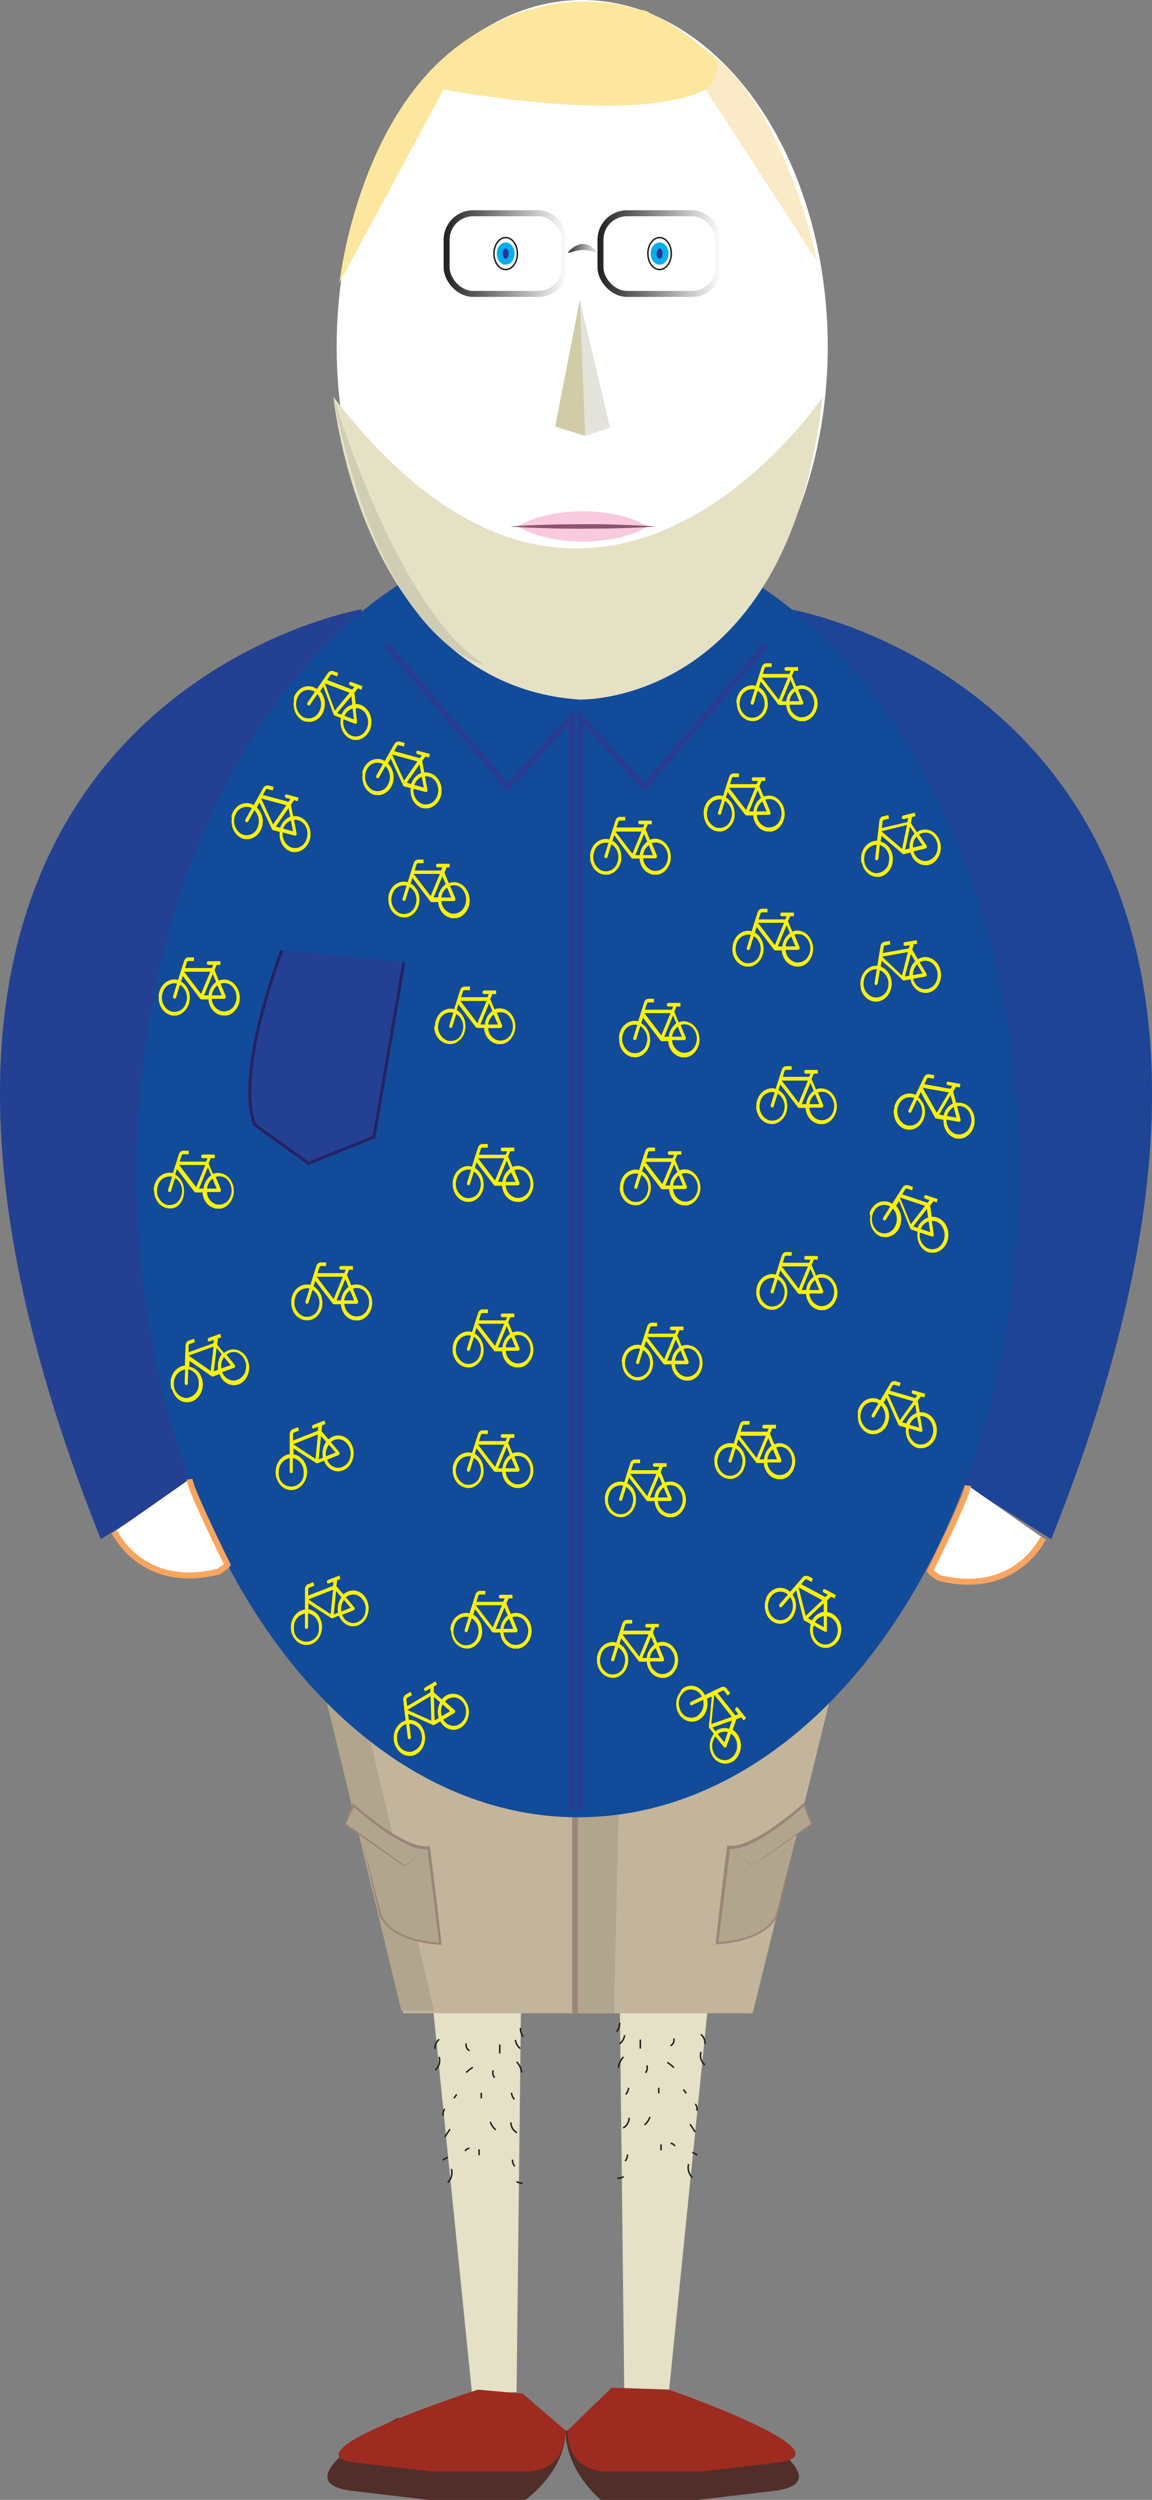 <svg id="Layer_1" data-name="Layer 1" xmlns="http://www.w3.org/2000/svg" xmlns:xlink="http://www.w3.org/1999/xlink" viewBox="0 0 192.73 417.9"><rect x="0" y="0" width="192.73" height="417.9" fill="#808080" stroke="none"/><defs><style>.cls-1{fill:#e4e1c7;}.cls-2{fill:#512e2a;}.cls-3,.cls-4{fill:#9e2b20;}.cls-14,.cls-23,.cls-4,.cls-6{stroke:#231f20;}.cls-14,.cls-15,.cls-16,.cls-17,.cls-21,.cls-22,.cls-23,.cls-32,.cls-4,.cls-6,.cls-8{stroke-miterlimit:10;}.cls-5{fill:#231f20;}.cls-16,.cls-6,.cls-8{fill:none;}.cls-23,.cls-6{stroke-width:0.25px;}.cls-7{fill:#c2b59b;}.cls-8{stroke:#9b8579;}.cls-9{fill:#b1a58e;}.cls-10{fill:#9b8579;}.cls-11{fill:#1e4496;}.cls-12,.cls-17{fill:#234093;}.cls-13{fill:#124b9a;}.cls-14,.cls-15,.cls-20,.cls-21,.cls-22,.cls-23{fill:#fff;}.cls-15{stroke:#f9a560;}.cls-16{stroke:#283c91;}.cls-17{stroke:#262262;stroke-width:0.5px;}.cls-18{fill:#fff200;}.cls-19{fill:#d1d3d4;}.cls-21{stroke:url(#White_Black);}.cls-22{stroke:url(#White_Black-2);}.cls-24{fill:#fde79e;}.cls-25{fill:#fbeac8;}.cls-26{fill:#e5e1c5;}.cls-27{fill:#f9c9de;}.cls-28{fill:#8d536f;}.cls-29{fill:#e3e2db;}.cls-30{fill:#d0cca8;}.cls-31{fill:url(#White_Black-3);}.cls-32{fill:#2e3192;stroke:#00aeef;}.cls-33{fill:#cfcdb4;}</style><linearGradient id="White_Black" x1="264.24" y1="113.37" x2="285" y2="113.37" gradientTransform="matrix(1, 0, 0, -1, -25.75, 226.75)" gradientUnits="userSpaceOnUse"><stop offset="0" stop-color="#fff"/><stop offset="1" stop-color="#231f20"/></linearGradient><linearGradient id="White_Black-2" x1="238.49" y1="113.37" x2="259.25" y2="113.37" gradientTransform="matrix(1, 0, 0, -1, 25.75, 226.75)" xlink:href="#White_Black"/><linearGradient id="White_Black-3" x1="264.58" y1="112.51" x2="258.95" y2="112.51" gradientTransform="matrix(1, 0, 0, 1, 0, 0)" xlink:href="#White_Black"/></defs><title>2</title><polyline class="cls-1" points="118.48 334.96 111.87 400.24 104.44 399.87 103.69 334.22"/><polyline class="cls-1" points="72.38 334.96 78.98 400.24 86.42 399.87 87.17 334.22"/><path class="cls-2" d="M230.77,475.18s-20.25,10.71-7.52,12.21l12.73,1.5h16.19s6.73-4.74,6.73-11.59" transform="translate(-164.27 -70.99)"/><path class="cls-2" d="M286.2,475.18s20.24,10.71,7.52,12.21L281,488.89H264.8s-5.9-4.74-5.9-11.59" transform="translate(-164.27 -70.99)"/><path class="cls-3" d="M244.2,470.46s-33.1,10.7-20.38,12.2l12.73,1.49h16.19s6.16,0,6.16-6.85l-7.23-6.23h-.53" transform="translate(-164.27 -70.99)"/><path class="cls-3" d="M266.6,470.13l-7.39,7.17c0,6.85,6.16,6.85,6.16,6.85h16.19l12.73-1.49c12.73-1.5-18.15-12.21-18.15-12.21" transform="translate(-164.27 -70.99)"/><path class="cls-4" d="M259.31,477" transform="translate(-164.27 -70.99)"/><path class="cls-5" d="M270.57,414.52v2.22a3.22,3.22,0,0,1,0,.62,3.21,3.21,0,0,0,0-.62v-2.22a2.57,2.57,0,0,1,0-.62,2.57,2.57,0,0,0,0,.62Z" transform="translate(-164.27 -70.99)"/><path class="cls-5" d="M275.4,418.15v1.21a3.22,3.22,0,0,1,0,.62,3.2,3.2,0,0,0,0-.62v-1.21a3.22,3.22,0,0,1,0-.62,3.2,3.2,0,0,0,0,.62Z" transform="translate(-164.27 -70.99)"/><path class="cls-5" d="M277,422v1.21a2.57,2.57,0,0,1,0,.62,2.57,2.57,0,0,0,0-.62V422a3.33,3.33,0,0,1,0-.63,3.32,3.32,0,0,0,0,.63Z" transform="translate(-164.27 -70.99)"/><path class="cls-5" d="M280,421.78v.2a3.22,3.22,0,0,1,0,.62,3.21,3.21,0,0,0,0-.62v-.2a2.66,2.66,0,0,1,0-.63,2.66,2.66,0,0,0,0,.63Z" transform="translate(-164.27 -70.99)"/><path class="cls-5" d="M274,429.86s0-1.25,0-1.25,0,1.25,0,1.25Z" transform="translate(-164.27 -70.99)"/><path class="cls-5" d="M271.38,422v1.41a3.21,3.21,0,0,1,0,.62,3.21,3.21,0,0,0,0-.62V422a3.33,3.33,0,0,1,0-.63,3.32,3.32,0,0,0,0,.63Z" transform="translate(-164.27 -70.99)"/><path class="cls-5" d="M271.58,431v1.62a2.57,2.57,0,0,1,0,.62,2.57,2.57,0,0,0,0-.62V431a3.21,3.21,0,0,1,0-.62,3.21,3.21,0,0,0,0,.62Z" transform="translate(-164.27 -70.99)"/><path class="cls-5" d="M277.82,434.07v.6a3.33,3.33,0,0,1,0,.63,3.32,3.32,0,0,0,0-.63v-.6a3.33,3.33,0,0,1,0-.63,3.32,3.32,0,0,0,0,.63Z" transform="translate(-164.27 -70.99)"/><path class="cls-5" d="M275.81,436.28v1.62a2.57,2.57,0,0,1,0,.62,2.57,2.57,0,0,0,0-.62v-1.62a3.21,3.21,0,0,1,0-.62,3.21,3.21,0,0,0,0,.62Z" transform="translate(-164.27 -70.99)"/><path class="cls-5" d="M273.19,437.29v1a2.57,2.57,0,0,1,0,.62,2.57,2.57,0,0,0,0-.62v-1a3.22,3.22,0,0,1,0-.62,3.21,3.21,0,0,0,0,.62Z" transform="translate(-164.27 -70.99)"/><path class="cls-5" d="M271.17,437.49v.2a3.33,3.33,0,0,1,0,.63,3.32,3.32,0,0,0,0-.63v-.2a3.22,3.22,0,0,1,0-.62,3.21,3.21,0,0,0,0,.62Z" transform="translate(-164.27 -70.99)"/><path class="cls-5" d="M270.77,441.72v1a3.32,3.32,0,0,1,0,.63,3.31,3.31,0,0,0,0-.63v-1a2.57,2.57,0,0,1,0-.62,2.57,2.57,0,0,0,0,.62Z" transform="translate(-164.27 -70.99)"/><path class="cls-5" d="M276.82,443.34v.6a3.21,3.21,0,0,1,0,.62,3.2,3.2,0,0,0,0-.62v-.6a3.33,3.33,0,0,1,0-.63,3.32,3.32,0,0,0,0,.63Z" transform="translate(-164.27 -70.99)"/><path class="cls-5" d="M274.8,446v.21a3.21,3.21,0,0,1,0,.62,3.21,3.21,0,0,0,0-.62V446a2.57,2.57,0,0,1,0-.62,2.57,2.57,0,0,0,0,.62Z" transform="translate(-164.27 -70.99)"/><path class="cls-5" d="M272,449v1.21a3.21,3.21,0,0,1,0,.62,3.21,3.21,0,0,0,0-.62V449a2.66,2.66,0,0,1,0-.63,2.66,2.66,0,0,0,0,.63Z" transform="translate(-164.27 -70.99)"/><path class="cls-5" d="M276,451.6v.2a3.22,3.22,0,0,1,0,.62,3.21,3.21,0,0,0,0-.62v-.2a2.66,2.66,0,0,1,0-.63,2.66,2.66,0,0,0,0,.63Z" transform="translate(-164.27 -70.99)"/><path class="cls-5" d="M272.59,454.24s0-1.25,0-1.25,0,1.25,0,1.25Z" transform="translate(-164.27 -70.99)"/><path class="cls-5" d="M279.64,412.71v.81a3.21,3.21,0,0,1,0,.62,2.57,2.57,0,0,0,0-.62v-.81a3.22,3.22,0,0,1,0-.62,3.21,3.21,0,0,0,0,.62Z" transform="translate(-164.27 -70.99)"/><path class="cls-5" d="M272,411.1s0-1.25,0-1.25,0,1.25,0,1.25Z" transform="translate(-164.27 -70.99)"/><path class="cls-5" d="M276,409.9v-1.25s0,1.25,0,1.25Z" transform="translate(-164.27 -70.99)"/><path class="cls-5" d="M275.61,410.7v.6a3.21,3.21,0,0,1,0,.62,2.56,2.56,0,0,0,0-.62v-.6a3.33,3.33,0,0,1,0-.63,3.32,3.32,0,0,0,0,.63Z" transform="translate(-164.27 -70.99)"/><path class="cls-5" d="M280.64,408.88v1a3.22,3.22,0,0,1,0,.62,3.2,3.2,0,0,0,0-.62v-1a3.22,3.22,0,0,1,0-.62,3.21,3.21,0,0,0,0,.62Z" transform="translate(-164.27 -70.99)"/><path class="cls-5" d="M244.38,409.27v.4a3.31,3.31,0,0,1,0,.63,2.66,2.66,0,0,0,0-.63v-.4a3.22,3.22,0,0,1,0-.62,3.21,3.21,0,0,0,0,.62Z" transform="translate(-164.27 -70.99)"/><path class="cls-5" d="M248.82,409.31v-1.25s0,1.25,0,1.25Z" transform="translate(-164.27 -70.99)"/><path class="cls-6" d="M281.56,414a2,2,0,0,0,.64,2.18" transform="translate(-164.27 -70.99)"/><path class="cls-6" d="M281.53,411.07a2,2,0,0,1,.7,1.62" transform="translate(-164.27 -70.99)"/><path class="cls-6" d="M277,411.75a1.07,1.07,0,0,1-.55,1.22" transform="translate(-164.27 -70.99)"/><path class="cls-6" d="M271.39,411.94v1.5" transform="translate(-164.27 -70.99)"/><path class="cls-6" d="M268.77,411.19a2.15,2.15,0,0,1-.82,1.44" transform="translate(-164.27 -70.99)"/><path class="cls-6" d="M267.94,409.13a2.32,2.32,0,0,1-.5,1.48" transform="translate(-164.27 -70.99)"/><path class="cls-6" d="M268.58,414.84a3.35,3.35,0,0,0-.86,1.78" transform="translate(-164.27 -70.99)"/><path class="cls-6" d="M269.44,420a2.06,2.06,0,0,1-.49,1.12" transform="translate(-164.27 -70.99)"/><path class="cls-6" d="M272.49,416.26a1.31,1.31,0,0,1-.23,1.23" transform="translate(-164.27 -70.99)"/><path class="cls-6" d="M275.91,415.75a6.64,6.64,0,0,1,1.1.88" transform="translate(-164.27 -70.99)"/><path class="cls-6" d="M278.6,420.28l.48.65" transform="translate(-164.27 -70.99)"/><path class="cls-6" d="M274.48,420v.93" transform="translate(-164.27 -70.99)"/><path class="cls-6" d="M280.6,422.7a1.34,1.34,0,0,1,.24,1.13" transform="translate(-164.27 -70.99)"/><path class="cls-6" d="M279.72,426.09l.86,1.3" transform="translate(-164.27 -70.99)"/><path class="cls-6" d="M273,424.86a2.8,2.8,0,0,1-.91,1.34" transform="translate(-164.27 -70.99)"/><path class="cls-6" d="M269.52,425a1.92,1.92,0,0,1-1,1.71" transform="translate(-164.27 -70.99)"/><path class="cls-6" d="M269.24,431.15a1.72,1.72,0,0,1-.38,1.11" transform="translate(-164.27 -70.99)"/><path class="cls-6" d="M274.86,429.46v1" transform="translate(-164.27 -70.99)"/><path class="cls-6" d="M276.45,429.28a1,1,0,0,1,.75.46" transform="translate(-164.27 -70.99)"/><path class="cls-6" d="M280.1,430.78l.84.47" transform="translate(-164.27 -70.99)"/><path class="cls-6" d="M279.48,432.75a2.32,2.32,0,0,0,.61,2.25" transform="translate(-164.27 -70.99)"/><path class="cls-6" d="M268.61,434.85a2.07,2.07,0,0,1-1.06.27" transform="translate(-164.27 -70.99)"/><path class="cls-5" d="M248.69,415.35v2.21a3.33,3.33,0,0,1,0,.63,3.32,3.32,0,0,0,0-.63v-2.21a3.33,3.33,0,0,1,0-.63,3.32,3.32,0,0,0,0,.63Z" transform="translate(-164.27 -70.99)"/><path class="cls-5" d="M243.86,419v1.21a2.66,2.66,0,0,1,0,.63,2.66,2.66,0,0,0,0-.63V419a3.21,3.21,0,0,1,0-.62,3.21,3.21,0,0,0,0,.62Z" transform="translate(-164.27 -70.99)"/><path class="cls-5" d="M242.25,422.8V424a2.66,2.66,0,0,1,0,.63,2.66,2.66,0,0,0,0-.63V422.8a3.21,3.21,0,0,1,0-.62,3.21,3.21,0,0,0,0,.62Z" transform="translate(-164.27 -70.99)"/><path class="cls-5" d="M239.22,422.6v.2a3.33,3.33,0,0,1,0,.63,3.32,3.32,0,0,0,0-.63v-.2a3.22,3.22,0,0,1,0-.62,3.21,3.21,0,0,0,0,.62Z" transform="translate(-164.27 -70.99)"/><path class="cls-5" d="M245.28,430.68v-1.25s0,1.25,0,1.25Z" transform="translate(-164.27 -70.99)"/><path class="cls-5" d="M247.89,422.8v1.41a2.66,2.66,0,0,1,0,.63,2.66,2.66,0,0,0,0-.63V422.8a3.21,3.21,0,0,1,0-.62,3.21,3.21,0,0,0,0,.62Z" transform="translate(-164.27 -70.99)"/><path class="cls-5" d="M247.69,431.87v1.61a2.66,2.66,0,0,1,0,.63,2.66,2.66,0,0,0,0-.63v-1.61a3.32,3.32,0,0,1,0-.63,3.31,3.31,0,0,0,0,.63Z" transform="translate(-164.27 -70.99)"/><path class="cls-5" d="M241.44,434.89v.61a3.21,3.21,0,0,1,0,.62,3.21,3.21,0,0,0,0-.62v-.61a2.57,2.57,0,0,1,0-.62,2.57,2.57,0,0,0,0,.62Z" transform="translate(-164.27 -70.99)"/><path class="cls-5" d="M243.46,437.11v1.61a3.21,3.21,0,0,1,0,.62,2.56,2.56,0,0,0,0-.62v-1.61a3.33,3.33,0,0,1,0-.63,3.32,3.32,0,0,0,0,.63Z" transform="translate(-164.27 -70.99)"/><path class="cls-5" d="M246.07,438.12v1a3.33,3.33,0,0,1,0,.63,3.32,3.32,0,0,0,0-.63v-1a3.33,3.33,0,0,1,0-.63,3.32,3.32,0,0,0,0,.63Z" transform="translate(-164.27 -70.99)"/><path class="cls-5" d="M248.09,438.32v.2a3.22,3.22,0,0,1,0,.62,3.21,3.21,0,0,0,0-.62v-.2a2.66,2.66,0,0,1,0-.63,2.66,2.66,0,0,0,0,.63Z" transform="translate(-164.27 -70.99)"/><path class="cls-5" d="M248.49,442.55v1a3.21,3.21,0,0,1,0,.62,3.21,3.21,0,0,0,0-.62v-1a3.33,3.33,0,0,1,0-.63,3.32,3.32,0,0,0,0,.63Z" transform="translate(-164.27 -70.99)"/><path class="cls-5" d="M242.45,444.16v.6a2.66,2.66,0,0,1,0,.63,2.66,2.66,0,0,0,0-.63v-.6a3.32,3.32,0,0,1,0-.63,3.32,3.32,0,0,0,0,.63Z" transform="translate(-164.27 -70.99)"/><path class="cls-5" d="M244.46,446.78v.2a3.32,3.32,0,0,1,0,.63,3.32,3.32,0,0,0,0-.63v-.2a3.32,3.32,0,0,1,0-.63,3.32,3.32,0,0,0,0,.63Z" transform="translate(-164.27 -70.99)"/><path class="cls-5" d="M247.28,449.8V451a3.32,3.32,0,0,1,0,.63,3.32,3.32,0,0,0,0-.63V449.8a3.22,3.22,0,0,1,0-.62,3.21,3.21,0,0,0,0,.62Z" transform="translate(-164.27 -70.99)"/><path class="cls-5" d="M243.25,452.42v.2a3.33,3.33,0,0,1,0,.63,3.32,3.32,0,0,0,0-.63v-.2a3.22,3.22,0,0,1,0-.62,3.2,3.2,0,0,0,0,.62Z" transform="translate(-164.27 -70.99)"/><path class="cls-5" d="M246.69,455.06s0-1.25,0-1.25,0,1.25,0,1.25Z" transform="translate(-164.27 -70.99)"/><path class="cls-5" d="M239.63,413.53v.81a2.66,2.66,0,0,1,0,.63,2.66,2.66,0,0,0,0-.63v-.81a3.21,3.21,0,0,1,0-.62,3.21,3.21,0,0,0,0,.62Z" transform="translate(-164.27 -70.99)"/><path class="cls-5" d="M247.29,409.93s0-1.25,0-1.25,0,1.25,0,1.25Z" transform="translate(-164.27 -70.99)"/><path class="cls-5" d="M243.26,410.72s0-1.25,0-1.25,0,1.25,0,1.25Z" transform="translate(-164.27 -70.99)"/><path class="cls-5" d="M243.66,411.52v.6a2.66,2.66,0,0,1,0,.63,2.66,2.66,0,0,0,0-.63v-.6a3.32,3.32,0,0,1,0-.63,3.32,3.32,0,0,0,0,.63Z" transform="translate(-164.27 -70.99)"/><path class="cls-5" d="M238.62,409.71v1a3.33,3.33,0,0,1,0,.63,3.31,3.31,0,0,0,0-.63v-1a2.66,2.66,0,0,1,0-.63,2.66,2.66,0,0,0,0,.63Z" transform="translate(-164.27 -70.99)"/><path class="cls-6" d="M237.72,414.84a2,2,0,0,1-.64,2.19" transform="translate(-164.27 -70.99)"/><path class="cls-6" d="M237.74,411.89a2,2,0,0,0-.7,1.62" transform="translate(-164.27 -70.99)"/><path class="cls-6" d="M242.28,412.58a1.07,1.07,0,0,0,.54,1.22" transform="translate(-164.27 -70.99)"/><path class="cls-6" d="M247.88,412.76v1.5" transform="translate(-164.27 -70.99)"/><path class="cls-6" d="M250.5,412a2.14,2.14,0,0,0,.82,1.44" transform="translate(-164.27 -70.99)"/><path class="cls-6" d="M251.34,410a2.3,2.3,0,0,0,.49,1.49" transform="translate(-164.27 -70.99)"/><path class="cls-6" d="M250.7,415.66a3.26,3.26,0,0,1,.85,1.78" transform="translate(-164.27 -70.99)"/><path class="cls-6" d="M249.84,420.82a2,2,0,0,0,.49,1.12" transform="translate(-164.27 -70.99)"/><path class="cls-6" d="M246.78,417.08a1.33,1.33,0,0,0,.24,1.23" transform="translate(-164.27 -70.99)"/><path class="cls-6" d="M243.37,416.57a6.74,6.74,0,0,0-1.1.88" transform="translate(-164.27 -70.99)"/><path class="cls-6" d="M240.68,421.11l-.48.64" transform="translate(-164.27 -70.99)"/><path class="cls-6" d="M244.79,420.82v.94" transform="translate(-164.27 -70.99)"/><path class="cls-6" d="M238.68,423.52a1.37,1.37,0,0,0-.25,1.14" transform="translate(-164.27 -70.99)"/><path class="cls-6" d="M239.55,426.91l-.85,1.31" transform="translate(-164.27 -70.99)"/><path class="cls-6" d="M246.3,425.69a2.87,2.87,0,0,0,.91,1.33" transform="translate(-164.27 -70.99)"/><path class="cls-6" d="M249.75,425.79a1.92,1.92,0,0,0,1,1.71" transform="translate(-164.27 -70.99)"/><path class="cls-6" d="M250,432a1.7,1.7,0,0,0,.39,1.12" transform="translate(-164.27 -70.99)"/><path class="cls-6" d="M244.42,430.28v1" transform="translate(-164.27 -70.99)"/><path class="cls-6" d="M242.83,430.1a1.06,1.06,0,0,0-.76.46" transform="translate(-164.27 -70.99)"/><path class="cls-6" d="M239.18,431.61l-.85.46" transform="translate(-164.27 -70.99)"/><path class="cls-6" d="M239.79,433.57a2.33,2.33,0,0,1-.6,2.26" transform="translate(-164.27 -70.99)"/><path class="cls-6" d="M250.67,435.67a2,2,0,0,0,1.05.27" transform="translate(-164.27 -70.99)"/><polygon class="cls-7" points="67.48 336.55 125.92 336.55 142.04 271.16 51.36 271.16 67.48 336.55"/><line class="cls-8" x1="96.22" y1="283.69" x2="96.22" y2="336.55"/><path class="cls-9" d="M224.35,354l12.55,53.16h-5.47l-14.75-61S222.8,352.69,224.35,354Z" transform="translate(-164.27 -70.99)"/><path class="cls-9" d="M286.17,379.87l3.94,3.08,7.43-5.21,2.55-1.79-1.31-3.24s-8.31,7.63-12.61,7.16l-1.92,15.94s7.95-.17,10-4.74l3.16-12.8" transform="translate(-164.27 -70.99)"/><path class="cls-10" d="M286.17,379.87l4,3h-.08c3.29-2.39,6.61-4.73,9.93-7.08l-.06.19-1.32-3.24.27.07a50.56,50.56,0,0,1-5.83,4.57,25.08,25.08,0,0,1-3.24,1.84,7.52,7.52,0,0,1-3.67.85l.26-.2c-.3,2.66-.64,5.31-1,8l-1,8-.2-.21a21.08,21.08,0,0,0,2.85-.33,16.34,16.34,0,0,0,2.76-.76,9.68,9.68,0,0,0,2.49-1.35,6.19,6.19,0,0,0,1.78-2.16v0c1.06-4.27,2.2-8.52,3.3-12.77-1,4.28-2,8.57-3,12.84h0a6.64,6.64,0,0,1-1.85,2.29,10.19,10.19,0,0,1-2.56,1.42,16.2,16.2,0,0,1-2.82.8,19.81,19.81,0,0,1-2.9.36H284l0-.23.92-8c.32-2.66.61-5.32,1-8l0-.23.23,0a7.05,7.05,0,0,0,3.44-.79,25,25,0,0,0,3.2-1.77,51.53,51.53,0,0,0,5.82-4.49l.19-.16.09.22,1.29,3.25,0,.12-.1.07c-3.34,2.32-6.67,4.64-10,6.92l0,0,0,0Z" transform="translate(-164.27 -70.99)"/><path class="cls-9" d="M235.9,379.87,232,383l-7.43-5.21L222,376l1.3-3.24s8.31,7.63,12.61,7.16l1.92,15.94s-7.95-.17-10-4.74l-3.16-12.8" transform="translate(-164.27 -70.99)"/><path class="cls-10" d="M235.9,379.87,232,383l0,0,0,0c-3.36-2.28-6.69-4.6-10-6.92l-.11-.07.05-.12,1.29-3.25.09-.22.19.16a51.53,51.53,0,0,0,5.82,4.49,25,25,0,0,0,3.2,1.77,7.08,7.08,0,0,0,3.44.79l.24,0,0,.23c.35,2.65.65,5.31,1,8l.92,8,0,.23h-.22a20,20,0,0,1-2.9-.36,15.85,15.85,0,0,1-2.81-.8,10.08,10.08,0,0,1-2.57-1.42,6.64,6.64,0,0,1-1.85-2.29h0c-1.06-4.27-2-8.56-3-12.84,1.1,4.25,2.24,8.5,3.3,12.77v0a6.19,6.19,0,0,0,1.78,2.16,9.58,9.58,0,0,0,2.5,1.35,16.23,16.23,0,0,0,2.75.76,21.08,21.08,0,0,0,2.85.33l-.2.21-1-8c-.33-2.66-.68-5.31-1-8l.26.2a7.54,7.54,0,0,1-3.67-.85,25.77,25.77,0,0,1-3.24-1.84,50.56,50.56,0,0,1-5.83-4.57l.27-.07L222.13,376l0-.19c3.31,2.35,6.63,4.69,9.92,7.08h-.08Z" transform="translate(-164.27 -70.99)"/><path class="cls-9" d="M261,369.14a47.65,47.65,0,0,0,6.88-.5L267,407.53H261Z" transform="translate(-164.27 -70.99)"/><path class="cls-11" d="M296.48,172.84s99.13,17,43.66,155.46L325.4,319" transform="translate(-164.27 -70.99)"/><path class="cls-12" d="M224.79,172.84s-99.13,17-43.65,155.46L195.87,319" transform="translate(-164.27 -70.99)"/><ellipse class="cls-13" cx="96.72" cy="196.11" rx="73.88" ry="107.68"/><path class="cls-14" d="M219.89,340" transform="translate(-164.27 -70.99)"/><path class="cls-15" d="M183.41,327.06s4.57,9.88,17.45,6.64l1.2-.85.25-.32s-6.09-12.24-6.34-14.26" transform="translate(-164.27 -70.99)"/><path class="cls-15" d="M338.79,328.11s-4.58,9.89-17.45,6.64l-1.2-.84-.25-.32s6.09-12.24,6.34-14.26" transform="translate(-164.27 -70.99)"/><polyline class="cls-16" points="97.15 302.54 97.15 119.86 107.8 131.59 128.11 107.88"/><path class="cls-17" d="M211.43,229.84s-7.89,20.36-4.54,29.18l9,6.45,10.95-4.41,5-29.19" transform="translate(-164.27 -70.99)"/><polyline class="cls-16" points="95.64 302.54 95.64 119.86 84.99 131.59 64.68 107.88"/><path class="cls-18" d="M224.91,200l.06-.19a2.77,2.77,0,0,1,.61-1.07,2.4,2.4,0,0,1,1.87-.88,2.27,2.27,0,0,1,1.15.32s0,0,.05,0l1.59-2.79a.79.79,0,0,1,.76-.44l.1,0,.88.24h0l-.13.6h0l-.83-.23a.25.25,0,0,0-.33.15l-.48.84,0,0h0l4.25,1.17s0,0,.06,0l.32-.46,0,0h0l-.72-.2a.28.28,0,0,1-.2-.25.35.35,0,0,1,.13-.31.24.24,0,0,1,.2,0l1.93.53h0l-.13.59h0l-.58-.15s0,0-.05,0l-.51.73s0,0,0,.05c.11.63.22,1.25.34,1.87v0h.25a2.22,2.22,0,0,1,.88.17,2.69,2.69,0,0,1,1.43,1.37,3.22,3.22,0,0,1,.33,1.6,3,3,0,0,1-1.34,2.49,2.23,2.23,0,0,1-1.48.37l-.24,0h0l-.28-.08,0,0a3.62,3.62,0,0,1-.4-.19,2.78,2.78,0,0,1-1.18-1.38,3.33,3.33,0,0,1-.24-1.56c0-.06,0-.11,0-.17h0l-1.07-.29a.33.33,0,0,1-.22-.2c-.1-.23-.21-.46-.32-.7-.28-.61-.56-1.23-.85-1.84s-.49-1.08-.74-1.62l-.14-.3-.47.83h0l0,0a3.19,3.19,0,0,1,.93,2.63,3,3,0,0,1-.25,1,2.8,2.8,0,0,1-1.54,1.52,2.19,2.19,0,0,1-1.1.13l-.17,0-.3-.08h0c-.12-.06-.25-.11-.37-.18a2.85,2.85,0,0,1-1.35-1.83,3.19,3.19,0,0,1-.1-1.19,1.49,1.49,0,0,0,0-.21Zm3.85-.95a.05.05,0,0,1,0,0l-.79,1.4c-.1.16-.19.33-.29.5a.24.24,0,0,1-.35.1.32.32,0,0,1-.08-.44c.36-.63.72-1.26,1.07-1.89l0,0a1.94,1.94,0,0,0-2.68.92,2.6,2.6,0,0,0,.66,3.23,1.91,1.91,0,0,0,2.85-.67A2.62,2.62,0,0,0,228.76,199.06Zm4.7,3.74a2.49,2.49,0,0,0,1.07,2.4,1.89,1.89,0,0,0,2.53-.51,2.67,2.67,0,0,0,.19-2.92,2,2,0,0,0-1.89-1c0,.14.06.28.08.42.11.61.23,1.22.34,1.83a.4.4,0,0,1,0,.19.26.26,0,0,1-.32.18l-1.95-.53Zm-3.59-5.67,2,4.37,2.24-3.21Zm4.86,3.09-.27-1.43-2.14,3.06.73.21A2.86,2.86,0,0,1,234.73,200.22Zm-1.14,2,1.58.44-.33-1.8A2.22,2.22,0,0,0,233.59,202.2Z" transform="translate(-164.27 -70.99)"/><path class="cls-18" d="M229.24,221.2a1.23,1.23,0,0,1,0-.19,3,3,0,0,1,.37-1.21,2.57,2.57,0,0,1,1.64-1.35,2.25,2.25,0,0,1,1.18,0s0,0,.05,0c.32-1,.65-2.09,1-3.14a.85.85,0,0,1,.65-.63h1v.61h-.89c-.16,0-.24.07-.3.24s-.19.62-.29.93v.05h4.41a.05.05,0,0,0,0,0c.07-.17.14-.35.22-.52,0,0,0,0,0,0h-.79a.28.28,0,0,1-.25-.19.34.34,0,0,1,.07-.34.24.24,0,0,1,.19-.08h2v.61H239s0,0,0,0l-.36.85v.06c.24.57.48,1.14.71,1.72l0,0,.24-.08a2.23,2.23,0,0,1,.89-.07,2.5,2.5,0,0,1,1.67,1,3.16,3.16,0,0,1,.64,1.47,3.22,3.22,0,0,1-.8,2.78,2.45,2.45,0,0,1-1.36.76l-.23,0H240c-.14,0-.28,0-.43-.08a2.58,2.58,0,0,1-1.42-1,3.22,3.22,0,0,1-.56-1.45.88.88,0,0,0,0-.17h0c-.37,0-.73,0-1.1,0a.3.3,0,0,1-.25-.13l-.45-.6-1.2-1.57L233.47,218l-.2-.25-.29.93h0l0,0a3,3,0,0,1,1.44,2.3,3.14,3.14,0,0,1-.05,1.06,3,3,0,0,1-1.18,1.89,2.38,2.38,0,0,1-1,.42l-.17,0h-.33a2.57,2.57,0,0,1-.4-.07,2.66,2.66,0,0,1-1.69-1.42,3.13,3.13,0,0,1-.33-1.14,1.5,1.5,0,0,1,0-.2Zm3.55-1.94s0,0,0,0c-.17.52-.33,1-.49,1.57l-.18.56a.26.26,0,0,1-.32.2.31.31,0,0,1-.17-.41l.66-2.13,0,0a2,2,0,0,0-2.42,1.61,2.46,2.46,0,0,0,1.29,3,2,2,0,0,0,2.63-1.41A2.52,2.52,0,0,0,232.79,219.26Zm5.32,2.39a2.32,2.32,0,0,0,1.53,2,2,2,0,0,0,2.36-1.16,2.64,2.64,0,0,0-.41-2.89,1.83,1.83,0,0,0-2-.51c0,.13.1.26.16.39.23.56.46,1.13.7,1.69a.31.31,0,0,1,0,.19.27.27,0,0,1-.27.26h-2Zm-4.63-4.57,2.84,3.71,1.54-3.71Zm5.35,1.72-.55-1.33L236.81,221h.76A3.08,3.08,0,0,1,238.83,218.8Zm-.71,2.22h1.63l-.69-1.66A2.44,2.44,0,0,0,238.12,221Z" transform="translate(-164.27 -70.99)"/><path class="cls-18" d="M237.06,242.43a1.23,1.23,0,0,1,0-.19,3,3,0,0,1,.37-1.21,2.57,2.57,0,0,1,1.64-1.35,2.25,2.25,0,0,1,1.18,0s0,0,0,0l1-3.14a.85.85,0,0,1,.65-.63h1v.61h-.89c-.16,0-.24.07-.3.24s-.19.62-.29.93v0h4.41a.05.05,0,0,0,0,0c.07-.18.14-.35.22-.52,0,0,0,0,0,0h-.79a.28.28,0,0,1-.25-.19.34.34,0,0,1,.07-.34.24.24,0,0,1,.19-.08h2v.61h-.63s0,0,0,0l-.36.85V238c.24.57.48,1.14.71,1.72l0,0,.24-.08a2.23,2.23,0,0,1,.89-.07,2.5,2.5,0,0,1,1.67.95,3.06,3.06,0,0,1,.64,1.47,3.2,3.2,0,0,1-.8,2.77,2.41,2.41,0,0,1-1.36.77l-.23,0h-.36c-.15,0-.29,0-.44-.08a2.58,2.58,0,0,1-1.42-1,3.22,3.22,0,0,1-.56-1.45.88.88,0,0,0,0-.17h-1.14a.33.33,0,0,1-.25-.13l-.45-.6-1.2-1.57-1.05-1.37c-.07-.08-.13-.17-.2-.26l-.29.94h0l0,0a3,3,0,0,1,1.44,2.3,3.14,3.14,0,0,1-.05,1.06,3,3,0,0,1-1.18,1.89,2.29,2.29,0,0,1-1.05.42l-.17,0h-.33a2.57,2.57,0,0,1-.4-.07,2.66,2.66,0,0,1-1.69-1.42,3.19,3.19,0,0,1-.33-1.14,1.5,1.5,0,0,1,0-.2Zm3.55-1.94s0,0,0,0c-.17.52-.33,1-.49,1.57l-.18.56a.26.26,0,0,1-.32.2.32.32,0,0,1-.17-.42l.66-2.12,0,0a2,2,0,0,0-2.42,1.61,2.46,2.46,0,0,0,1.29,3,2,2,0,0,0,2.63-1.41A2.51,2.51,0,0,0,240.61,240.49Zm5.32,2.39a2.32,2.32,0,0,0,1.53,2,2,2,0,0,0,2.36-1.17,2.63,2.63,0,0,0-.41-2.88,1.83,1.83,0,0,0-2-.51c0,.13.1.26.16.39.23.56.46,1.13.7,1.69a.31.31,0,0,1,0,.19.28.28,0,0,1-.27.26h-2Zm-4.63-4.57,2.84,3.71,1.54-3.71Zm5.35,1.72-.55-1.33-1.47,3.55h.76A3.08,3.08,0,0,1,246.65,240Zm-.71,2.22h1.63l-.69-1.66A2.44,2.44,0,0,0,245.94,242.25Z" transform="translate(-164.27 -70.99)"/><path class="cls-18" d="M240,268.79a1.36,1.36,0,0,0,0-.2,3.34,3.34,0,0,1,.37-1.21A2.68,2.68,0,0,1,242,266a2.25,2.25,0,0,1,1.18,0s0,0,.05,0c.32-1.05.65-2.1,1-3.14a.85.85,0,0,1,.65-.63h1v.61H245c-.16,0-.25.07-.3.25s-.19.62-.29.93v0h4.41s0,0,.05,0,.14-.35.22-.53a.43.43,0,0,0,0-.05h-.78a.26.26,0,0,1-.25-.19.35.35,0,0,1,.07-.34.27.27,0,0,1,.19-.08h2v.61h-.63a.05.05,0,0,0-.05,0c-.11.28-.23.56-.35.85v.05c.24.58.48,1.15.71,1.72v0l.25-.08a2.23,2.23,0,0,1,.89-.08,2.45,2.45,0,0,1,1.66,1,3.07,3.07,0,0,1,.65,1.47,3.2,3.2,0,0,1-.8,2.77,2.34,2.34,0,0,1-1.36.76l-.24,0h-.36a3.21,3.21,0,0,1-.43-.07,2.56,2.56,0,0,1-1.42-1,3.17,3.17,0,0,1-.56-1.45s0-.11,0-.17h-1.14a.3.3,0,0,1-.25-.13l-.45-.59-1.2-1.57-1.06-1.37-.19-.26-.29.93h0l0,0a3,3,0,0,1,1.44,2.31,3.14,3.14,0,0,1,0,1.06,3,3,0,0,1-1.19,1.89,2.29,2.29,0,0,1-1,.42l-.17,0h-.33c-.14,0-.27,0-.4-.06a2.65,2.65,0,0,1-1.69-1.43,3.37,3.37,0,0,1-.34-1.13,1.49,1.49,0,0,0,0-.21Zm3.56-2s0,0,0,0c-.16.53-.32,1.05-.49,1.57-.05.19-.11.38-.17.57a.26.26,0,0,1-.32.19.31.31,0,0,1-.17-.41l.66-2.12v-.05a2.07,2.07,0,0,0-2.42,1.62,2.47,2.47,0,0,0,1.3,3,2,2,0,0,0,2.63-1.41A2.52,2.52,0,0,0,243.53,266.84Zm5.32,2.39a2.3,2.3,0,0,0,1.53,2,2,2,0,0,0,2.36-1.17,2.65,2.65,0,0,0-.41-2.88,1.87,1.87,0,0,0-2.05-.52c.06.13.11.26.17.4l.7,1.69a.37.37,0,0,1,0,.18.27.27,0,0,1-.27.26h-2.05Zm-4.64-4.57,2.85,3.72,1.54-3.72Zm5.36,1.72-.55-1.32-1.47,3.55h.76A3.1,3.1,0,0,1,249.57,266.38Zm-.71,2.23h1.63L249.8,267A2.44,2.44,0,0,0,248.86,268.61Z" transform="translate(-164.27 -70.99)"/><path class="cls-18" d="M240,296.4a1.23,1.23,0,0,0,0-.19,3.29,3.29,0,0,1,.37-1.21,2.62,2.62,0,0,1,1.65-1.35,2.15,2.15,0,0,1,1.18,0s0,0,.05,0c.32-1.05.65-2.09,1-3.14a.85.85,0,0,1,.65-.63h1v.61H245a.28.28,0,0,0-.3.24c-.1.31-.19.62-.29.93v.05h4.41s0,0,.05,0,.14-.35.22-.53c0,0,0,0,0,0h-.78a.27.27,0,0,1-.25-.2.33.33,0,0,1,.07-.33.24.24,0,0,1,.19-.08h2v.61h-.63a.05.05,0,0,0-.05,0c-.11.28-.23.57-.35.85V292c.24.58.48,1.15.71,1.73v0l.25-.08a2.06,2.06,0,0,1,.89-.07,2.48,2.48,0,0,1,1.66,1,3.07,3.07,0,0,1,.65,1.47,3.2,3.2,0,0,1-.8,2.77,2.34,2.34,0,0,1-1.36.76l-.24,0h-.36c-.14,0-.29,0-.43-.08a2.56,2.56,0,0,1-1.42-1,3.13,3.13,0,0,1-.56-1.45c0-.05,0-.11,0-.17h-1.14a.28.28,0,0,1-.25-.13l-.45-.59-1.2-1.57-1.06-1.37-.19-.26-.29.94h0a3,3,0,0,1,1.44,2.31,3.14,3.14,0,0,1,0,1.06,3,3,0,0,1-1.19,1.89,2.29,2.29,0,0,1-1,.42l-.17,0h-.33l-.4-.07a2.66,2.66,0,0,1-1.69-1.42A3.42,3.42,0,0,1,240,297a1.49,1.49,0,0,0,0-.21Zm3.56-1.94,0,0c-.16.52-.32,1-.49,1.57-.05.18-.11.37-.17.56a.25.25,0,0,1-.32.19.3.3,0,0,1-.17-.41l.66-2.12v0a2.06,2.06,0,0,0-2.42,1.61,2.48,2.48,0,0,0,1.3,3,2,2,0,0,0,2.63-1.41A2.51,2.51,0,0,0,243.53,294.46Zm5.32,2.38a2.29,2.29,0,0,0,1.53,2,2,2,0,0,0,2.36-1.17,2.65,2.65,0,0,0-.41-2.88,1.85,1.85,0,0,0-2.05-.51l.17.39.7,1.69a.4.4,0,0,1,0,.19.27.27,0,0,1-.27.25h-2.05Zm-4.64-4.56,2.85,3.71,1.54-3.71Zm5.36,1.71-.55-1.32-1.47,3.55h.76A3.12,3.12,0,0,1,249.57,294Zm-.71,2.23h1.63l-.69-1.66A2.44,2.44,0,0,0,248.86,296.22Z" transform="translate(-164.27 -70.99)"/><path class="cls-18" d="M240,316.62a1.23,1.23,0,0,0,0-.19,3.29,3.29,0,0,1,.37-1.21,2.62,2.62,0,0,1,1.65-1.35,2.15,2.15,0,0,1,1.18,0s0,0,.05,0c.32-1,.65-2.09,1-3.14a.85.85,0,0,1,.65-.63h1v.61H245a.28.28,0,0,0-.3.24c-.1.31-.19.62-.29.93v0h4.41s0,0,.05,0c.07-.18.14-.35.22-.53,0,0,0,0,0,0h-.78a.27.27,0,0,1-.25-.2.33.33,0,0,1,.07-.33.24.24,0,0,1,.19-.08h2v.61h-.63a.05.05,0,0,0-.05,0c-.11.28-.23.57-.35.85v0c.24.58.48,1.15.71,1.73v0l.25-.08a2.06,2.06,0,0,1,.89-.07,2.48,2.48,0,0,1,1.66.95,3.07,3.07,0,0,1,.65,1.47,3.2,3.2,0,0,1-.8,2.77,2.34,2.34,0,0,1-1.36.76l-.24,0h-.36c-.14,0-.29,0-.43-.08a2.56,2.56,0,0,1-1.42-1,3.13,3.13,0,0,1-.56-1.45c0-.05,0-.11,0-.17h-1.14a.28.28,0,0,1-.25-.13l-.45-.59-1.2-1.57-1.06-1.37-.19-.26-.29.94h0a3,3,0,0,1,1.44,2.31,3.14,3.14,0,0,1,0,1.06,3,3,0,0,1-1.19,1.89,2.29,2.29,0,0,1-1,.42l-.17,0h-.33l-.4-.07a2.66,2.66,0,0,1-1.69-1.42,3.49,3.49,0,0,1-.34-1.14,1.49,1.49,0,0,0,0-.21Zm3.56-1.94,0,0c-.16.52-.32,1-.49,1.57-.05.18-.11.37-.17.56a.25.25,0,0,1-.32.19.3.3,0,0,1-.17-.41l.66-2.12v0a2.06,2.06,0,0,0-2.42,1.61,2.48,2.48,0,0,0,1.3,3,2,2,0,0,0,2.63-1.41A2.51,2.51,0,0,0,243.53,314.68Zm5.32,2.38a2.29,2.29,0,0,0,1.53,2,2,2,0,0,0,2.36-1.17,2.65,2.65,0,0,0-.41-2.88,1.85,1.85,0,0,0-2.05-.51l.17.39.7,1.69a.4.4,0,0,1,0,.19.27.27,0,0,1-.27.25h-2.05Zm-4.64-4.56,2.85,3.71,1.54-3.71Zm5.36,1.71-.55-1.32-1.47,3.55h.76A3.12,3.12,0,0,1,249.57,314.21Zm-.71,2.23h1.63l-.69-1.66A2.44,2.44,0,0,0,248.86,316.44Z" transform="translate(-164.27 -70.99)"/><path class="cls-18" d="M239.62,343.45a1.23,1.23,0,0,0,0-.19,3.12,3.12,0,0,1,.38-1.21,2.57,2.57,0,0,1,1.64-1.35,2.25,2.25,0,0,1,1.18,0s0,0,0,0c.32-1,.65-2.09,1-3.14a.85.85,0,0,1,.65-.63h1v.61h-.89c-.16,0-.24.07-.3.24s-.19.62-.29.93v.05h4.41a.05.05,0,0,0,.05,0c.07-.17.14-.35.22-.52s0,0,0-.05H248a.28.28,0,0,1-.25-.19.34.34,0,0,1,.07-.34.24.24,0,0,1,.19-.08h2v.61h-.63s0,0,0,0L249,339v.06c.24.57.48,1.14.71,1.72l0,0,.24-.08a2.23,2.23,0,0,1,.89-.07,2.45,2.45,0,0,1,1.66.95,3.07,3.07,0,0,1,.65,1.47,3.21,3.21,0,0,1-.8,2.78,2.45,2.45,0,0,1-1.36.76l-.24,0h-.36c-.14,0-.29,0-.43-.08a2.58,2.58,0,0,1-1.42-1,3.22,3.22,0,0,1-.56-1.45.88.88,0,0,0,0-.17h-1.14a.3.3,0,0,1-.25-.13l-.45-.6-1.2-1.57-1-1.37-.2-.25-.29.93h0l0,0a3,3,0,0,1,1.44,2.3,3.2,3.2,0,0,1,0,1.07,3,3,0,0,1-1.19,1.88,2.29,2.29,0,0,1-1,.42l-.17,0h-.33a2.57,2.57,0,0,1-.4-.07,2.66,2.66,0,0,1-1.69-1.42,3.35,3.35,0,0,1-.34-1.14,1.23,1.23,0,0,0,0-.2Zm3.56-1.94a.06.06,0,0,0,0,0c-.17.52-.33,1.05-.49,1.57l-.18.56a.26.26,0,0,1-.32.2.31.31,0,0,1-.17-.41l.66-2.13,0,0a2,2,0,0,0-2.42,1.61,2.46,2.46,0,0,0,1.29,3,2,2,0,0,0,2.63-1.41A2.52,2.52,0,0,0,243.18,341.51Zm5.32,2.39a2.3,2.3,0,0,0,1.53,2,2,2,0,0,0,2.36-1.16,2.66,2.66,0,0,0-.41-2.89,1.83,1.83,0,0,0-2-.51c.05.13.1.26.16.39.23.56.46,1.13.7,1.69a.4.4,0,0,1,0,.19.27.27,0,0,1-.27.26H248.5Zm-4.63-4.57,2.84,3.71,1.54-3.71Zm5.35,1.72-.55-1.33-1.47,3.56H248A3.08,3.08,0,0,1,249.22,341.05Zm-.71,2.23h1.63l-.69-1.67A2.44,2.44,0,0,0,248.51,343.28Z" transform="translate(-164.27 -70.99)"/><path class="cls-18" d="M230.37,362.74l-.06-.18a3.22,3.22,0,0,1-.16-1.27,3.11,3.11,0,0,1,.92-2.07,2.46,2.46,0,0,1,1.05-.62s0,0,0-.05c-.13-1.1-.26-2.21-.38-3.31a1,1,0,0,1,.32-.9l.08-.06.81-.48h0l.25.54,0,0-.76.45a.32.32,0,0,0-.16.37c0,.33.07.65.11,1v.05l0,0,3.88-2.31s0,0,0-.06,0-.38,0-.58a.11.11,0,0,0,0-.05l0,0-.66.39a.23.23,0,0,1-.3,0,.33.33,0,0,1-.07-.33.26.26,0,0,1,.13-.17l1.76-1.05,0,0,.25.55h0l-.53.32a0,0,0,0,0,0,.05c0,.31,0,.63,0,.94a.08.08,0,0,0,0,0l1.33,1.15,0,0,.18-.2a2.64,2.64,0,0,1,.76-.54,2.32,2.32,0,0,1,1.86,0,2.53,2.53,0,0,1,1.16,1,3.29,3.29,0,0,1,.41,2.88,2.88,2.88,0,0,1-.9,1.39l-.2.16,0,0-.26.16h0c-.14.05-.28.12-.42.16a2.29,2.29,0,0,1-1.68-.17,2.63,2.63,0,0,1-1.07-1l-.09-.14,0,0-1,.57a.26.26,0,0,1-.28,0l-.64-.29-1.69-.76-1.49-.66-.27-.13.11,1h.05a2.51,2.51,0,0,1,2.2,1.29,3.18,3.18,0,0,1,.39,1,3.38,3.38,0,0,1-.3,2.3,2.74,2.74,0,0,1-.76.92l-.14.11-.27.16h0a3,3,0,0,1-.38.15,2.3,2.3,0,0,1-2.07-.37,2.67,2.67,0,0,1-.76-.84l-.1-.17Zm2.38-3.6v0c.06.55.13,1.1.19,1.65,0,.2.05.4.07.6a.3.3,0,0,1-.21.34c-.15,0-.29-.08-.31-.28-.09-.74-.17-1.49-.26-2.23v-.05a2.42,2.42,0,0,0-1.5,2.71,2.12,2.12,0,0,0,2.34,1.95,2.34,2.34,0,0,0,1.77-2.64A2.18,2.18,0,0,0,232.75,359.14Zm5.68-.69a2,2,0,0,0,2.18,1,2.33,2.33,0,0,0,1.62-2.28,2.36,2.36,0,0,0-1.52-2.35,1.88,1.88,0,0,0-2,.62l.3.27,1.3,1.13a.4.4,0,0,1,.1.15.35.35,0,0,1-.14.38l-1.78,1.05Zm-6-1.61,4,1.8-.13-4.11Zm5.44-1.3-1-.88.12,3.93.68-.4A3.48,3.48,0,0,1,237.92,355.54Zm.27,2.36,1.44-.86-1.27-1.12A2.67,2.67,0,0,0,238.19,357.9Z" transform="translate(-164.27 -70.99)"/><path class="cls-18" d="M213,343.84c0-.06,0-.12,0-.19a3.24,3.24,0,0,1,0-1.28,3,3,0,0,1,1.18-1.89,2.21,2.21,0,0,1,1.11-.43s0,0,0-.05c0-1.11,0-2.23,0-3.34a1,1,0,0,1,.44-.84l.09,0,.86-.34h0l.17.58h0l-.8.32a.31.31,0,0,0-.21.34c0,.33,0,.66,0,1v0h0l4.14-1.62a.06.06,0,0,0,0-.06l.06-.57a.15.15,0,0,1,0-.06l-.05,0-.69.27a.23.23,0,0,1-.29-.09.34.34,0,0,1,0-.34.33.33,0,0,1,.16-.15l1.88-.73,0,0,.17.58,0,0-.56.21a.05.05,0,0,0,0,0c0,.31-.07.63-.1.94a.08.08,0,0,0,0,.05c.38.46.77.91,1.16,1.36v0l.21-.16a2.48,2.48,0,0,1,.83-.41,2.31,2.31,0,0,1,1.84.29,2.66,2.66,0,0,1,1,1.15,3.29,3.29,0,0,1,0,2.92,2.61,2.61,0,0,1-1.07,1.22l-.21.12,0,0-.28.11h0l-.42.09a2.35,2.35,0,0,1-1.65-.45,2.85,2.85,0,0,1-.93-1.17l-.07-.15h0l-1,.41a.28.28,0,0,1-.28,0l-.6-.39-1.58-1-1.38-.91-.26-.17v1h0a2.64,2.64,0,0,1,2,1.64,3.36,3.36,0,0,1-.33,3.25,2.61,2.61,0,0,1-.87.79l-.16.08-.28.11h0a3.14,3.14,0,0,1-.4.08,2.34,2.34,0,0,1-2-.72,2.89,2.89,0,0,1-.64-.95l-.07-.18Zm2.81-3.16v.05c0,.55,0,1.11,0,1.66,0,.2,0,.4,0,.6a.27.27,0,0,1-.25.3c-.15,0-.27-.13-.27-.32l0-2.26v0a2.3,2.3,0,0,0-1.84,2.42,2.09,2.09,0,1,0,4.16,0A2.3,2.3,0,0,0,215.83,340.68Zm5.71.28a2.06,2.06,0,0,0,2,1.36,2.21,2.21,0,0,0,1.9-2,2.49,2.49,0,0,0-1.21-2.58,1.85,1.85,0,0,0-2.08.28l.27.31,1.14,1.34a.34.34,0,0,1,.08.17.31.31,0,0,1-.19.34l-1.89.75Zm-5.67-2.6,3.74,2.46.4-4.08Zm5.54-.36-.89-1.05-.39,3.91.72-.28A3.38,3.38,0,0,1,221.41,338Zm0,2.37,1.55-.6-1.13-1.32A2.67,2.67,0,0,0,221.37,340.37Z" transform="translate(-164.27 -70.99)"/><path class="cls-18" d="M210.45,317.89c0-.07,0-.13,0-.2a3.25,3.25,0,0,1,0-1.28,3,3,0,0,1,1.17-1.89,2.25,2.25,0,0,1,1.12-.43s0,0,0,0c0-1.11,0-2.23,0-3.34a1,1,0,0,1,.44-.84l.09,0,.86-.34h0l.17.57,0,0-.8.32a.31.31,0,0,0-.21.34c0,.33,0,.66,0,1v0h0l4.14-1.63a0,0,0,0,0,0-.05l.06-.58a.09.09,0,0,1,0-.05h0l-.69.28a.25.25,0,0,1-.29-.09.37.37,0,0,1,0-.35.27.27,0,0,1,.16-.14l1.88-.74,0,0,.17.58,0,0-.56.22s0,0,0,0l-.09.94a.08.08,0,0,0,0,.05c.38.46.77.91,1.16,1.36l0,0,.2-.16a2.48,2.48,0,0,1,.83-.41,2.27,2.27,0,0,1,1.84.29,2.6,2.6,0,0,1,1,1.14,3.33,3.33,0,0,1,0,2.92,2.64,2.64,0,0,1-1.07,1.23l-.22.12,0,0-.27.11h0a3,3,0,0,1-.43.09,2.27,2.27,0,0,1-1.64-.44,2.78,2.78,0,0,1-.93-1.17,1,1,0,0,1-.07-.15h0l-1,.41a.26.26,0,0,1-.27,0l-.6-.39-1.58-1-1.39-.91-.25-.17v1h0a2.69,2.69,0,0,1,2,1.65,3.19,3.19,0,0,1,.26,1A3.33,3.33,0,0,1,215,319a2.48,2.48,0,0,1-.87.78l-.16.09-.28.11h0a3.14,3.14,0,0,1-.4.08,2.37,2.37,0,0,1-2-.71,3,3,0,0,1-.64-1l-.07-.18Zm2.81-3.17v0c0,.56,0,1.12,0,1.67,0,.2,0,.4,0,.6a.26.26,0,1,1-.52,0c0-.75,0-1.51,0-2.26v0a2.29,2.29,0,0,0-1.83,2.42,2.09,2.09,0,1,0,4.15,0A2.28,2.28,0,0,0,213.26,314.72ZM219,315a2,2,0,0,0,2,1.36,2.2,2.2,0,0,0,1.9-2,2.47,2.47,0,0,0-1.2-2.57,1.83,1.83,0,0,0-2.08.28l.26.31,1.14,1.34a.3.3,0,0,1,.08.16.31.31,0,0,1-.19.35L219,315Zm-5.68-2.59,3.74,2.46.4-4.09Zm5.55-.37-.9-1-.38,3.9.72-.28A3.38,3.38,0,0,1,218.84,312Zm0,2.37,1.54-.61-1.12-1.31A2.67,2.67,0,0,0,218.8,314.4Z" transform="translate(-164.27 -70.99)"/><path class="cls-18" d="M192.87,303c0-.07,0-.13,0-.2a3.24,3.24,0,0,1,0-1.28,3,3,0,0,1,1.22-1.86,2.41,2.41,0,0,1,1.12-.4s0,0,0,0c0-1.12.07-2.23.11-3.34a1,1,0,0,1,.46-.82.19.19,0,0,1,.09,0l.86-.31h0l.16.58-.05,0-.8.29a.3.3,0,0,0-.22.33c0,.33,0,.66,0,1v.05l0,0,4.17-1.5a.07.07,0,0,0,0,0c0-.2,0-.39.07-.58v0h0l-.71.26a.23.23,0,0,1-.28-.1.36.36,0,0,1,0-.35.31.31,0,0,1,.16-.14l1.89-.68,0,0,.16.59h0l-.56.2a.07.07,0,0,0,0,.05c0,.31-.07.62-.11.94a.43.43,0,0,1,0,.05l1.13,1.39,0,0,.21-.16a2.45,2.45,0,0,1,.84-.38,2.3,2.3,0,0,1,1.83.34,2.7,2.7,0,0,1,1,1.18,3.33,3.33,0,0,1,0,2.92,2.65,2.65,0,0,1-1.1,1.19l-.22.11,0,0-.27.1h0a3.21,3.21,0,0,1-.43.07,2.32,2.32,0,0,1-1.63-.49,2.86,2.86,0,0,1-.91-1.19l-.07-.16,0,0-1,.38a.31.31,0,0,1-.28,0l-.59-.41-1.55-1.08-1.36-.95-.26-.17,0,1h0a2.67,2.67,0,0,1,2,1.7,3,3,0,0,1,.24,1,3.28,3.28,0,0,1-.64,2.21,2.58,2.58,0,0,1-.89.76l-.15.08-.29.1h0c-.14,0-.27.06-.4.07a2.34,2.34,0,0,1-2-.77,2.88,2.88,0,0,1-.62-1,1.46,1.46,0,0,1-.07-.19Zm2.88-3.09s0,0,0,.05c0,.55,0,1.11-.05,1.66,0,.2,0,.4,0,.6a.3.3,0,0,1-.26.3c-.16,0-.27-.14-.27-.34,0-.75.05-1.5.08-2.25v0a2.28,2.28,0,0,0-1.89,2.38,2.25,2.25,0,0,0,2,2.38,2.21,2.21,0,0,0,2.14-2.25A2.31,2.31,0,0,0,195.75,299.88Zm5.7.44a2.06,2.06,0,0,0,2,1.42,2.2,2.2,0,0,0,1.95-1.93,2.5,2.5,0,0,0-1.15-2.61,1.84,1.84,0,0,0-2.09.22c.09.1.17.21.26.32l1.11,1.37a.24.24,0,0,1,.07.17.3.3,0,0,1-.19.34l-1.91.69Zm-5.62-2.75,3.69,2.56.49-4.07Zm5.55-.21-.87-1.07-.47,3.89.73-.26A3.38,3.38,0,0,1,201.38,297.36Zm-.09,2.37,1.56-.56-1.1-1.35A2.65,2.65,0,0,0,201.29,299.73Z" transform="translate(-164.27 -70.99)"/><path class="cls-18" d="M213,288.55c0-.07,0-.13,0-.2a3.16,3.16,0,0,1,.37-1.21,2.65,2.65,0,0,1,1.65-1.35,2.21,2.21,0,0,1,1.17,0s0,0,0,0l1-3.14a.85.85,0,0,1,.64-.63h1v.61H218a.28.28,0,0,0-.29.24l-.3.94v0h4.41s0,0,.05,0l.22-.52,0-.05h-.78a.27.27,0,0,1-.25-.19.32.32,0,0,1,.07-.34.22.22,0,0,1,.18-.08h2v.61h-.63s0,0,0,0c-.12.29-.24.57-.35.86a0,0,0,0,0,0,.05c.23.57.47,1.15.71,1.72v0l.24-.08a2.28,2.28,0,0,1,.9-.07,2.47,2.47,0,0,1,1.66,1,2.89,2.89,0,0,1,.64,1.46,3.21,3.21,0,0,1-.79,2.78,2.45,2.45,0,0,1-1.36.76l-.24,0h-.36c-.14,0-.29,0-.43-.08a2.53,2.53,0,0,1-1.43-1,3.2,3.2,0,0,1-.55-1.45,1,1,0,0,1,0-.17h-1.14a.29.29,0,0,1-.25-.13l-.46-.6-1.2-1.56-1.05-1.38-.2-.25-.29.93h0l0,0a3,3,0,0,1,1.44,2.31,3.15,3.15,0,0,1,0,1.06,3,3,0,0,1-1.19,1.89,2.38,2.38,0,0,1-1.05.41l-.17,0h-.33a2.79,2.79,0,0,1-.4-.07,2.66,2.66,0,0,1-1.69-1.42,3.13,3.13,0,0,1-.33-1.14c0-.07,0-.13,0-.2Zm3.55-1.95v0l-.49,1.57-.18.56a.26.26,0,0,1-.32.2.32.32,0,0,1-.17-.41c.23-.71.45-1.42.67-2.13v0a2.05,2.05,0,0,0-2.42,1.61,2.47,2.47,0,0,0,1.3,3,2,2,0,0,0,2.63-1.41A2.52,2.52,0,0,0,216.52,286.6Zm5.33,2.39a2.31,2.31,0,0,0,1.53,2,2,2,0,0,0,2.36-1.17,2.66,2.66,0,0,0-.41-2.89,1.85,1.85,0,0,0-2.05-.51l.16.39c.24.56.47,1.13.7,1.69a.31.31,0,0,1,0,.19.28.28,0,0,1-.28.26h-2Zm-4.64-4.57,2.85,3.72,1.53-3.72Zm5.35,1.72-.55-1.33-1.47,3.56h.76A3.11,3.11,0,0,1,222.56,286.14Zm-.71,2.23h1.63l-.68-1.67A2.49,2.49,0,0,0,221.85,288.37Z" transform="translate(-164.27 -70.99)"/><path class="cls-18" d="M190,269.86c0-.06,0-.13,0-.19a3.29,3.29,0,0,1,.37-1.21,2.62,2.62,0,0,1,1.65-1.35,2.12,2.12,0,0,1,1.17,0s0,0,0,0l1-3.14a.85.85,0,0,1,.65-.63h1v.61h-.9a.28.28,0,0,0-.29.24l-.3.93v.05h4.41s0,0,0,0,.15-.35.22-.52l0-.05h-.78a.27.27,0,0,1-.25-.19.34.34,0,0,1,.07-.34.22.22,0,0,1,.18-.08h2v.61h-.62a0,0,0,0,0-.05,0c-.12.28-.23.57-.35.85a.06.06,0,0,0,0,.06c.23.57.47,1.14.71,1.72v0l.24-.08a2.29,2.29,0,0,1,.9-.07,2.48,2.48,0,0,1,1.66.95,3,3,0,0,1,.64,1.47,3.19,3.19,0,0,1-.79,2.77,2.41,2.41,0,0,1-1.36.77l-.24,0h-.36c-.14,0-.29,0-.43-.08a2.61,2.61,0,0,1-1.43-1,3.2,3.2,0,0,1-.55-1.45,1.1,1.1,0,0,1,0-.18h-1.14a.31.31,0,0,1-.25-.13l-.46-.6-1.2-1.57-1.05-1.37-.19-.26-.3.94h0l0,0a3,3,0,0,1,1.44,2.3,3.14,3.14,0,0,1,0,1.06A3,3,0,0,1,194,272.6,2.29,2.29,0,0,1,193,273l-.17,0h-.33l-.4-.07a2.69,2.69,0,0,1-1.69-1.42,3.19,3.19,0,0,1-.33-1.14c0-.07,0-.14,0-.2Zm3.56-1.94,0,0c-.16.52-.33,1-.49,1.57-.06.19-.12.37-.17.56a.27.27,0,0,1-.33.2.32.32,0,0,1-.16-.42l.66-2.12v0a2.05,2.05,0,0,0-2.42,1.61,2.48,2.48,0,0,0,1.3,3,2,2,0,0,0,2.63-1.41A2.52,2.52,0,0,0,193.59,267.92Zm5.32,2.38a2.29,2.29,0,0,0,1.53,2,2,2,0,0,0,2.36-1.17,2.65,2.65,0,0,0-.41-2.88,1.85,1.85,0,0,0-2-.51c.06.13.11.26.16.39.24.56.47,1.13.7,1.69a.31.31,0,0,1,0,.19.28.28,0,0,1-.28.25h-2Zm-4.64-4.56,2.85,3.71,1.53-3.71Zm5.35,1.71-.55-1.32-1.47,3.55h.76A3.15,3.15,0,0,1,199.62,267.45Zm-.71,2.23h1.63l-.68-1.66A2.45,2.45,0,0,0,198.91,269.68Z" transform="translate(-164.27 -70.99)"/><path class="cls-18" d="M190.82,237.56a1.36,1.36,0,0,0,0-.2,3.29,3.29,0,0,1,.37-1.2,2.66,2.66,0,0,1,1.65-1.36,2.25,2.25,0,0,1,1.18,0s0,0,.05,0c.32-1.05.65-2.1,1-3.14a.85.85,0,0,1,.65-.63h1v.61h-.89c-.16,0-.24.06-.3.24s-.19.62-.29.93v0h4.41s0,0,.05,0,.14-.35.22-.53v0h-.78a.26.26,0,0,1-.25-.19.35.35,0,0,1,.07-.34.27.27,0,0,1,.19-.08h2v.62h-.63a.05.05,0,0,0,0,0c-.11.28-.23.57-.35.85v.05c.24.58.48,1.15.71,1.72v0l.25-.08a2.23,2.23,0,0,1,.89-.08,2.45,2.45,0,0,1,1.66,1,3.07,3.07,0,0,1,.65,1.47,3.2,3.2,0,0,1-.8,2.77,2.34,2.34,0,0,1-1.36.76,2,2,0,0,1-.24,0h-.36a3.21,3.21,0,0,1-.43-.07,2.56,2.56,0,0,1-1.42-1,3.17,3.17,0,0,1-.56-1.45s0-.11,0-.17H198a.3.3,0,0,1-.25-.13l-.45-.59-1.2-1.57c-.35-.46-.7-.92-1.06-1.37l-.19-.26-.29.94h0l0,0a3,3,0,0,1,1.44,2.31,3.14,3.14,0,0,1-.05,1.06,3,3,0,0,1-1.19,1.89,2.29,2.29,0,0,1-1,.42l-.17,0h-.33c-.14,0-.27,0-.4-.06a2.65,2.65,0,0,1-1.69-1.43,3.37,3.37,0,0,1-.34-1.13,1.49,1.49,0,0,0,0-.21Zm3.56-1.95,0,0-.48,1.57-.18.56a.25.25,0,0,1-.32.19.31.31,0,0,1-.17-.41l.66-2.12v0a2.07,2.07,0,0,0-2.42,1.62,2.48,2.48,0,0,0,1.3,3,2,2,0,0,0,2.63-1.42A2.52,2.52,0,0,0,194.38,235.61ZM199.7,238a2.3,2.3,0,0,0,1.53,2,2,2,0,0,0,2.36-1.17,2.65,2.65,0,0,0-.41-2.88,1.86,1.86,0,0,0-2-.52l.16.4.7,1.69a.37.37,0,0,1,0,.18.27.27,0,0,1-.27.26H199.7Zm-4.63-4.57,2.84,3.72,1.54-3.72Zm5.35,1.72-.55-1.32-1.47,3.55h.76A3.12,3.12,0,0,1,200.42,235.15Zm-.71,2.23h1.63l-.69-1.66A2.44,2.44,0,0,0,199.71,237.38Z" transform="translate(-164.27 -70.99)"/><path class="cls-18" d="M203,207.4l.06-.18a2.93,2.93,0,0,1,.6-1.08,2.45,2.45,0,0,1,1.87-.9,2.32,2.32,0,0,1,1.14.31s0,0,.06,0l1.57-2.81a.8.8,0,0,1,.76-.45l.1,0,.88.23h0l-.12.59h-.05l-.82-.22a.27.27,0,0,0-.34.16c-.16.28-.31.56-.47.83l0,0h0l4.26,1.13s0,0,.05,0l.32-.45,0,0h0l-.72-.19a.3.3,0,0,1-.21-.25.35.35,0,0,1,.13-.31.24.24,0,0,1,.2,0l1.94.51h0l-.12.6h0l-.57-.16s0,0-.05,0l-.51.74s0,0,0,.05c.11.62.23,1.24.35,1.87v0h.25a2.29,2.29,0,0,1,.89.15,2.72,2.72,0,0,1,1.43,1.37,3.3,3.3,0,0,1,.34,1.59,3.05,3.05,0,0,1-1.32,2.5,2.24,2.24,0,0,1-1.48.39l-.24,0h0l-.28-.08h0l-.4-.19a2.79,2.79,0,0,1-1.19-1.38,3.27,3.27,0,0,1-.25-1.55.91.91,0,0,1,0-.17l0,0-1.07-.28a.32.32,0,0,1-.22-.19l-.33-.7c-.28-.61-.57-1.22-.86-1.84l-.75-1.6-.14-.3-.47.83h0l0,0a3.17,3.17,0,0,1,1,2.62,2.94,2.94,0,0,1-.25,1,2.74,2.74,0,0,1-1.53,1.53,2.17,2.17,0,0,1-1.1.14l-.17,0-.29-.08h0c-.13-.06-.26-.1-.38-.17a2.9,2.9,0,0,1-1.36-1.82,3.23,3.23,0,0,1-.1-1.2,1.23,1.23,0,0,1,0-.2Zm3.85-1s0,0,0,0l-.79,1.4-.28.51a.24.24,0,0,1-.35.1.32.32,0,0,1-.09-.44l1.07-1.9,0,0a2,2,0,0,0-2.68.95,2.6,2.6,0,0,0,.68,3.23,1.92,1.92,0,0,0,2.84-.7A2.62,2.62,0,0,0,206.8,206.42Zm4.71,3.71a2.5,2.5,0,0,0,1.1,2.38,1.91,1.91,0,0,0,2.53-.53,2.69,2.69,0,0,0,.16-2.92,2,2,0,0,0-1.89-1c0,.15.05.29.08.43.12.61.23,1.22.35,1.83a.41.41,0,0,1,0,.19.27.27,0,0,1-.32.18l-1.95-.52Zm-3.61-5.65,2,4.35,2.22-3.22Zm4.87,3.06-.27-1.44-2.13,3.09.74.19A2.81,2.81,0,0,1,212.77,207.54Zm-1.13,2,1.59.42-.34-1.79A2.27,2.27,0,0,0,211.64,209.52Z" transform="translate(-164.27 -70.99)"/><path class="cls-18" d="M213.45,187.58a1.34,1.34,0,0,1,.07-.18,3,3,0,0,1,.68-1,2.36,2.36,0,0,1,1.94-.68,2.31,2.31,0,0,1,1.11.43s0,0,.06,0l1.8-2.62a.76.76,0,0,1,.79-.37l.09,0,.87.33h0l-.17.58,0,0-.8-.31a.26.26,0,0,0-.35.12l-.54.78,0,0h0l4.15,1.59a0,0,0,0,0,.06,0c.11-.15.23-.28.35-.42l0,0,0,0-.7-.27a.27.27,0,0,1-.18-.27.32.32,0,0,1,.15-.3.23.23,0,0,1,.2,0l1.89.72h0l-.17.58h0l-.55-.22s0,0-.06,0l-.57.68a.07.07,0,0,0,0,.05c.06.63.13,1.26.2,1.89v0H224a2.19,2.19,0,0,1,.86.25,2.82,2.82,0,0,1,1.32,1.51,3.23,3.23,0,0,1,.2,1.63,2.91,2.91,0,0,1-1.52,2.34,2.18,2.18,0,0,1-1.5.23l-.23-.06h0l-.27-.11,0,0a3,3,0,0,1-.38-.23,2.86,2.86,0,0,1-1.07-1.5,3.38,3.38,0,0,1-.13-1.58l0-.16,0,0-1-.4a.3.3,0,0,1-.2-.21l-.27-.73c-.23-.64-.47-1.28-.7-1.93s-.42-1.12-.62-1.68l-.12-.31-.53.78h0l0,0a3.25,3.25,0,0,1,.73,2.71,3.14,3.14,0,0,1-.34,1,2.66,2.66,0,0,1-1.65,1.36,2.27,2.27,0,0,1-1.1,0l-.17,0-.29-.11s0,0,0,0-.25-.13-.37-.21a3,3,0,0,1-1.2-2,3.23,3.23,0,0,1,0-1.2,1.77,1.77,0,0,0,0-.2Zm3.91-.55,0,0-.9,1.31c-.11.16-.21.32-.32.47a.24.24,0,0,1-.36.07.34.34,0,0,1-.05-.45l1.22-1.78,0,0a1.91,1.91,0,0,0-2.74.65,2.63,2.63,0,0,0,.41,3.29,1.91,1.91,0,0,0,2.89-.39A2.63,2.63,0,0,0,217.36,187Zm4.38,4.2a2.55,2.55,0,0,0,.89,2.48,1.87,1.87,0,0,0,2.56-.25,2.64,2.64,0,0,0,.41-2.88,2,2,0,0,0-1.8-1.23c0,.14,0,.29,0,.43.06.62.13,1.24.19,1.86a.28.28,0,0,1,0,.18.27.27,0,0,1-.34.15l-1.89-.73Zm-3.13-6,1.67,4.56,2.48-3Zm4.6,3.57-.16-1.45-2.37,2.83.72.28A2.76,2.76,0,0,1,223.21,188.78Zm-1.29,1.86,1.55.59-.2-1.83A2.22,2.22,0,0,0,221.92,190.64Z" transform="translate(-164.27 -70.99)"/><path class="cls-18" d="M265.46,321.5a1.5,1.5,0,0,0,0-.2,3.34,3.34,0,0,1,.37-1.21,2.62,2.62,0,0,1,1.65-1.35,2.25,2.25,0,0,1,1.18,0s0,0,.05,0c.32-1,.65-2.09,1-3.14a.85.85,0,0,1,.65-.63h1v.61h-.89a.28.28,0,0,0-.3.24c-.1.31-.19.62-.29.94v0h4.41a.05.05,0,0,0,.05,0c.07-.17.14-.35.22-.52,0,0,0,0,0-.05h-.78a.28.28,0,0,1-.25-.19.34.34,0,0,1,.07-.34.24.24,0,0,1,.19-.08h2v.61h-.63a.05.05,0,0,0,0,0c-.11.29-.23.57-.35.85v.06c.24.57.48,1.15.71,1.72v0l.25-.08a2.23,2.23,0,0,1,.89-.07,2.48,2.48,0,0,1,1.66.95,3.07,3.07,0,0,1,.65,1.47,3.21,3.21,0,0,1-.8,2.78,2.45,2.45,0,0,1-1.36.76l-.24,0h-.36c-.14,0-.29,0-.43-.08a2.54,2.54,0,0,1-1.42-1,3.22,3.22,0,0,1-.56-1.45c0-.06,0-.11,0-.17h-1.14a.3.3,0,0,1-.25-.13l-.45-.6-1.2-1.57c-.36-.45-.71-.91-1.06-1.37-.06-.08-.12-.17-.19-.25l-.29.93h0l0,0a3,3,0,0,1,1.44,2.3,3.2,3.2,0,0,1-.05,1.07,3,3,0,0,1-1.19,1.89,2.39,2.39,0,0,1-1,.41l-.17,0h-.33a2.57,2.57,0,0,1-.4-.07,2.66,2.66,0,0,1-1.69-1.42,3.35,3.35,0,0,1-.34-1.14,1.36,1.36,0,0,0,0-.2Zm3.56-1.95,0,0c-.16.52-.32,1.05-.49,1.57-.05.19-.11.38-.17.56a.26.26,0,0,1-.32.2.31.31,0,0,1-.17-.41l.66-2.13v0A2.06,2.06,0,0,0,266.1,321a2.48,2.48,0,0,0,1.3,3,2,2,0,0,0,2.63-1.41A2.52,2.52,0,0,0,269,319.55Zm5.32,2.39a2.3,2.3,0,0,0,1.53,2,2,2,0,0,0,2.36-1.16,2.66,2.66,0,0,0-.41-2.89,1.85,1.85,0,0,0-2.05-.51l.17.39c.23.56.46,1.13.7,1.69a.4.4,0,0,1,0,.19.27.27,0,0,1-.27.26h-2.05Zm-4.64-4.57,2.85,3.72,1.54-3.72Zm5.36,1.72-.55-1.33L273,321.32h.76A3.08,3.08,0,0,1,275.06,319.09Zm-.71,2.23H276l-.69-1.67A2.48,2.48,0,0,0,274.35,321.32Z" transform="translate(-164.27 -70.99)"/><path class="cls-18" d="M264.14,348.33a1.36,1.36,0,0,0,0-.2,3.17,3.17,0,0,1,.38-1.21,2.6,2.6,0,0,1,1.64-1.35,2.15,2.15,0,0,1,1.18,0s0,0,.05,0c.32-1.05.65-2.1,1-3.15a.85.85,0,0,1,.65-.63h1v.61h-.89c-.16,0-.24.07-.3.24s-.19.63-.29.94v0H273a.05.05,0,0,0,.05,0c.07-.17.14-.35.22-.52a.43.43,0,0,0,0,0h-.78a.26.26,0,0,1-.25-.19.35.35,0,0,1,.07-.34.24.24,0,0,1,.19-.08h2V343h-.63s0,0,0,0l-.36.86v.05c.24.57.48,1.15.71,1.72l0,0,.24-.08a2.07,2.07,0,0,1,.89-.08,2.43,2.43,0,0,1,1.66,1,3,3,0,0,1,.65,1.46,3.21,3.21,0,0,1-.8,2.78,2.39,2.39,0,0,1-1.36.76l-.23,0h-.37a3.25,3.25,0,0,1-.43-.08,2.49,2.49,0,0,1-1.42-1,3.17,3.17,0,0,1-.56-1.45,1,1,0,0,0,0-.17h-1.14a.3.3,0,0,1-.25-.13l-.45-.59-1.2-1.57-1.05-1.38-.2-.25-.29.93h0l0,0a3,3,0,0,1,1.44,2.31,3.15,3.15,0,0,1-.05,1.06,3,3,0,0,1-1.19,1.89,2.41,2.41,0,0,1-1,.42l-.17,0h-.33a2.57,2.57,0,0,1-.4-.07A2.63,2.63,0,0,1,264.5,350a3.35,3.35,0,0,1-.34-1.14,1.5,1.5,0,0,0,0-.2Zm3.56-1.95a.08.08,0,0,0,0,0c-.17.53-.33,1.05-.49,1.57l-.18.56a.26.26,0,0,1-.32.2.31.31,0,0,1-.17-.41l.66-2.13,0,0a2,2,0,0,0-2.42,1.61,2.46,2.46,0,0,0,1.29,3,2,2,0,0,0,2.63-1.41A2.52,2.52,0,0,0,267.7,346.38Zm5.32,2.39a2.33,2.33,0,0,0,1.53,2,2,2,0,0,0,2.36-1.17,2.63,2.63,0,0,0-.41-2.88,1.84,1.84,0,0,0-2-.52c.05.13.1.26.16.39.23.57.46,1.13.7,1.69a.4.4,0,0,1,0,.19.27.27,0,0,1-.27.26H273Zm-4.63-4.57,2.84,3.72,1.54-3.72Zm5.35,1.72-.55-1.32-1.47,3.55h.76A3.08,3.08,0,0,1,273.74,345.92Zm-.71,2.23h1.63l-.69-1.66A2.44,2.44,0,0,0,273,348.15Z" transform="translate(-164.27 -70.99)"/><path class="cls-18" d="M278.24,353.46l.14-.11a2.25,2.25,0,0,1,1-.5,2.31,2.31,0,0,1,2,.48,2.69,2.69,0,0,1,.79,1s0,0,.05,0l2.69-1.28a.73.73,0,0,1,.84.12l.08.08.61.77,0,0-.4.41,0,0-.57-.71a.24.24,0,0,0-.35-.09l-.8.38,0,0,0,0,2.94,3.7s0,0,.06,0l.49-.17h0l0,0-.5-.63a.34.34,0,0,1,0-.34.27.27,0,0,1,.26-.17.29.29,0,0,1,.18.11l1.34,1.68,0,0-.39.41,0,0-.39-.5s0,0-.06,0l-.78.28s0,0,0,0l-.63,1.77v0l.21.15a2.94,2.94,0,0,1,.65.71,3.33,3.33,0,0,1,.51,2.06,3.14,3.14,0,0,1-.52,1.53,2.4,2.4,0,0,1-3.73.56l-.18-.19,0,0-.2-.25,0,0c-.08-.14-.17-.27-.24-.42a3.25,3.25,0,0,1-.29-1.9,3.06,3.06,0,0,1,.56-1.45l.09-.13,0,0-.74-.93a.38.38,0,0,1-.08-.3c0-.26,0-.52.07-.78l.21-2.08c.05-.6.11-1.21.17-1.82l0-.33-.79.38h0v0a3.36,3.36,0,0,1-.52,2.78,2.65,2.65,0,0,1-.71.67,2.28,2.28,0,0,1-2,.27,2.5,2.5,0,0,1-1-.6l-.13-.13-.2-.26v0a3.85,3.85,0,0,1-.23-.38,3.34,3.34,0,0,1-.22-2.39,2.85,2.85,0,0,1,.51-1l.11-.16Zm3.65,1.7,0,0-1.34.64-.48.23a.25.25,0,0,1-.35-.14.33.33,0,0,1,.15-.42l1.82-.87,0,0a2,2,0,0,0-2.67-1,2.52,2.52,0,0,0-1,3.1,2,2,0,0,0,2.68,1.28A2.49,2.49,0,0,0,281.89,355.16Zm2.05,6.12a2.64,2.64,0,0,0-.28,2.67,2,2,0,0,0,2.34,1.22,2.35,2.35,0,0,0,1.58-2.3,2.41,2.41,0,0,0-1-2.08l-.15.41c-.2.57-.41,1.15-.61,1.73a.42.42,0,0,1-.11.15.25.25,0,0,1-.35-.06l-1.35-1.7Zm-.18-7-.48,4.91,3.43-1.2Zm2.5,5.69.48-1.36-3.28,1.15.51.64A2.37,2.37,0,0,1,286.26,360Zm-1.91.9,1.1,1.38.6-1.7A1.87,1.87,0,0,0,284.35,360.87Z" transform="translate(-164.27 -70.99)"/><path class="cls-18" d="M292.5,338l.09-.17a2.66,2.66,0,0,1,.78-.91,2.34,2.34,0,0,1,2-.43,2.47,2.47,0,0,1,1.06.58s0,0,.05,0l2.06-2.37a.74.74,0,0,1,.82-.26l.09,0,.82.44h0l-.22.56,0,0-.77-.41a.26.26,0,0,0-.36.08c-.2.23-.4.47-.61.7l0,0,0,0,4,2.13a0,0,0,0,0,.06,0l.39-.37,0,0,0,0c-.23-.12-.45-.23-.67-.36a.32.32,0,0,1-.16-.29.3.3,0,0,1,.19-.27.23.23,0,0,1,.2,0l1.8,1h0l-.23.56,0,0-.54-.29s0,0-.05,0l-.63.6a.08.08,0,0,0,0,.05c0,.64,0,1.27,0,1.91v0l.25.05a2.12,2.12,0,0,1,.83.36,3,3,0,0,1,1.16,1.68,3.25,3.25,0,0,1,0,1.64,2.81,2.81,0,0,1-1.75,2.13,2.24,2.24,0,0,1-1.51,0l-.23-.09h0l-.26-.14,0,0c-.12-.09-.25-.17-.37-.27a3.13,3.13,0,0,1-.91-1.64,3.38,3.38,0,0,1,0-1.58c0-.05,0-.11,0-.16l0,0-1-.54a.33.33,0,0,1-.18-.24c-.06-.25-.13-.5-.19-.75l-.51-2c-.15-.58-.3-1.17-.44-1.75l-.09-.33-.61.7h0l0,0a3.3,3.3,0,0,1,.45,2.79,3.09,3.09,0,0,1-.43.94,2.55,2.55,0,0,1-1.78,1.13,2.19,2.19,0,0,1-1.1-.13l-.16-.06-.27-.14,0,0-.34-.25a3.15,3.15,0,0,1-1-2.11,3.38,3.38,0,0,1,.12-1.19l.06-.2Zm3.94,0,0,0-1,1.18-.37.42a.23.23,0,0,1-.36,0,.33.33,0,0,1,0-.45l1.38-1.6,0,0a1.89,1.89,0,0,0-2.79.28,2.65,2.65,0,0,0,.08,3.32,1.88,1.88,0,0,0,2.9,0A2.63,2.63,0,0,0,296.44,337.92Zm3.94,4.75a2.58,2.58,0,0,0,.64,2.59,1.85,1.85,0,0,0,2.56.09,2.6,2.6,0,0,0,.7-2.81,2.13,2.13,0,0,0-1.67-1.46c0,.15,0,.29,0,.43v1.88a.39.39,0,0,1,0,.18.25.25,0,0,1-.35.1l-1.81-1Zm-2.51-6.39,1.2,4.75,2.77-2.62Zm4.21,4.16V339l-2.64,2.51.69.37A2.63,2.63,0,0,1,302.08,340.44Zm-1.46,1.67,1.47.8v-1.84A2.06,2.06,0,0,0,300.62,342.11Z" transform="translate(-164.27 -70.99)"/><path class="cls-18" d="M263,214.07c0-.06,0-.13,0-.19a3.29,3.29,0,0,1,.37-1.21,2.66,2.66,0,0,1,1.65-1.36,2.21,2.21,0,0,1,1.17,0s0,0,.05,0l1-3.14a.85.85,0,0,1,.64-.63h1v.61H268a.28.28,0,0,0-.29.24l-.3.93v0h4.41s0,0,.05,0c.07-.18.15-.35.22-.53l0,0h-.78a.26.26,0,0,1-.25-.2.35.35,0,0,1,.07-.34.25.25,0,0,1,.18-.08h2v.62h-.62s0,0-.05,0c-.12.28-.23.57-.35.85a0,0,0,0,0,0,0c.23.58.47,1.15.71,1.73v0l.24-.08a2.3,2.3,0,0,1,.9-.08,2.53,2.53,0,0,1,1.66,1,3,3,0,0,1,.64,1.47,3.19,3.19,0,0,1-.79,2.77,2.34,2.34,0,0,1-1.36.76l-.24,0h-.36c-.14,0-.29,0-.43-.08a2.58,2.58,0,0,1-1.43-1,3.16,3.16,0,0,1-.55-1.45.88.88,0,0,1,0-.17h-1.14a.29.29,0,0,1-.25-.13l-.46-.59-1.2-1.57-1-1.37c-.06-.09-.13-.17-.2-.26l-.29.94h0l0,0a3,3,0,0,1,1.44,2.31,3.14,3.14,0,0,1,0,1.06,3,3,0,0,1-1.19,1.89,2.29,2.29,0,0,1-1.05.42l-.17,0h-.33l-.4-.07a2.66,2.66,0,0,1-1.69-1.42,3.25,3.25,0,0,1-.33-1.14c0-.07,0-.14,0-.21Zm3.56-1.95s0,0,0,0c-.16.52-.33,1-.49,1.57l-.18.56a.24.24,0,0,1-.32.19.32.32,0,0,1-.17-.41c.23-.71.45-1.41.67-2.12v0a2,2,0,0,0-2.42,1.61,2.47,2.47,0,0,0,1.3,3,2,2,0,0,0,2.63-1.41A2.54,2.54,0,0,0,266.55,212.12Zm5.32,2.39a2.29,2.29,0,0,0,1.53,2,2,2,0,0,0,2.36-1.17,2.65,2.65,0,0,0-.41-2.88,1.88,1.88,0,0,0-2.05-.52c.05.14.11.27.16.4.24.56.47,1.12.7,1.69a.31.31,0,0,1,0,.19.28.28,0,0,1-.28.25h-2ZM267.23,210l2.85,3.71,1.53-3.71Zm5.35,1.71-.55-1.32-1.47,3.55h.76A3.15,3.15,0,0,1,272.58,211.66Zm-.71,2.23h1.63l-.68-1.66A2.45,2.45,0,0,0,271.87,213.89Z" transform="translate(-164.27 -70.99)"/><path class="cls-18" d="M282,206.81a1.36,1.36,0,0,0,0-.2,3.34,3.34,0,0,1,.37-1.21,2.68,2.68,0,0,1,1.65-1.35,2.25,2.25,0,0,1,1.18,0s0,0,.05,0c.32-1.05.65-2.1,1-3.14a.85.85,0,0,1,.65-.63h1v.61H287c-.16,0-.25.07-.3.25s-.19.62-.29.93v0h4.41s0,0,.05,0l.21-.53a.08.08,0,0,0,0,0h-.78a.26.26,0,0,1-.25-.19.35.35,0,0,1,.07-.34.27.27,0,0,1,.19-.08h2v.61h-.63a.05.05,0,0,0,0,0c-.11.28-.23.56-.35.85v.05c.24.58.47,1.15.71,1.72v0l.25-.08a2.23,2.23,0,0,1,.89-.08,2.45,2.45,0,0,1,1.66,1,3.07,3.07,0,0,1,.65,1.47,3.2,3.2,0,0,1-.8,2.77,2.34,2.34,0,0,1-1.36.76,2,2,0,0,1-.24,0h-.36a3.21,3.21,0,0,1-.43-.07,2.52,2.52,0,0,1-1.42-1,3.06,3.06,0,0,1-.56-1.45s0-.11,0-.17h-1.14a.3.3,0,0,1-.25-.13l-.45-.59L287.24,205l-1.05-1.37-.19-.26-.29.93h0l0,0a3,3,0,0,1,1.43,2.31,3.15,3.15,0,0,1,0,1.06,3,3,0,0,1-1.19,1.89,2.29,2.29,0,0,1-1,.42l-.17,0h-.33l-.41-.06a2.63,2.63,0,0,1-1.68-1.43,3.37,3.37,0,0,1-.34-1.13,1.49,1.49,0,0,0,0-.21Zm3.56-1.95,0,0c-.16.53-.32,1-.49,1.57-.05.19-.11.38-.17.57a.26.26,0,0,1-.32.19.31.31,0,0,1-.17-.41l.66-2.12v0a2.07,2.07,0,0,0-2.42,1.62,2.47,2.47,0,0,0,1.3,3,2,2,0,0,0,2.63-1.41A2.52,2.52,0,0,0,285.52,204.86Zm5.32,2.39a2.3,2.3,0,0,0,1.53,2,2,2,0,0,0,2.36-1.17,2.65,2.65,0,0,0-.41-2.88,1.87,1.87,0,0,0-2.05-.52c.06.13.11.26.17.4l.69,1.69a.29.29,0,0,1,0,.18.27.27,0,0,1-.27.26h-2.05Zm-4.64-4.57,2.85,3.72,1.54-3.72Zm5.36,1.72-.55-1.32-1.47,3.55h.76A3.1,3.1,0,0,1,291.56,204.4Zm-.71,2.23h1.63l-.69-1.66A2.44,2.44,0,0,0,290.85,206.63Z" transform="translate(-164.27 -70.99)"/><path class="cls-18" d="M287.47,188.39a1.23,1.23,0,0,0,0-.19,3.29,3.29,0,0,1,.37-1.21,2.62,2.62,0,0,1,1.65-1.35,2.15,2.15,0,0,1,1.18,0s0,0,.05,0c.32-1.05.65-2.09,1-3.14a.85.85,0,0,1,.65-.63h1v.61h-.89a.28.28,0,0,0-.3.24c-.1.31-.19.62-.29.93v0h4.41s0,0,.05,0l.21-.53a.05.05,0,0,0,0,0h-.78a.28.28,0,0,1-.25-.19.34.34,0,0,1,.07-.34.24.24,0,0,1,.19-.08h2v.61h-.63a.05.05,0,0,0-.05,0c-.11.28-.23.57-.35.85V184c.24.57.47,1.14.71,1.72v0l.25-.08a2.06,2.06,0,0,1,.89-.07,2.48,2.48,0,0,1,1.66.95A3.07,3.07,0,0,1,301,188a3.2,3.2,0,0,1-.8,2.77,2.41,2.41,0,0,1-1.36.77l-.24,0h-.36c-.14,0-.29,0-.43-.08a2.56,2.56,0,0,1-1.42-1,3,3,0,0,1-.56-1.45c0-.05,0-.11,0-.17h-1.14a.33.33,0,0,1-.25-.13l-.45-.6-1.21-1.57-1.05-1.37-.19-.26-.29.94h0a3,3,0,0,1,1.43,2.31,3.14,3.14,0,0,1,0,1.06,3,3,0,0,1-1.19,1.89,2.29,2.29,0,0,1-1,.42l-.17,0h-.33l-.41-.07a2.64,2.64,0,0,1-1.68-1.42,3.42,3.42,0,0,1-.34-1.14,1.23,1.23,0,0,0,0-.2Zm3.56-1.94,0,0c-.16.52-.32,1-.49,1.57,0,.19-.11.37-.17.56a.26.26,0,0,1-.32.2.32.32,0,0,1-.17-.42l.66-2.12v0a2.06,2.06,0,0,0-2.42,1.61,2.48,2.48,0,0,0,1.3,3,2,2,0,0,0,2.63-1.41A2.51,2.51,0,0,0,291,186.45Zm5.32,2.38a2.29,2.29,0,0,0,1.53,2,2,2,0,0,0,2.36-1.17,2.65,2.65,0,0,0-.41-2.88,1.85,1.85,0,0,0-2.05-.51l.17.39c.23.56.46,1.13.7,1.69a.4.4,0,0,1,0,.19.27.27,0,0,1-.27.25h-2Zm-4.64-4.56,2.85,3.71,1.54-3.71Zm5.36,1.71-.55-1.32-1.47,3.55h.76A3.12,3.12,0,0,1,297.07,186Zm-.71,2.23H298l-.69-1.66A2.44,2.44,0,0,0,296.36,188.21Z" transform="translate(-164.27 -70.99)"/><path class="cls-18" d="M286.83,229.43a1.5,1.5,0,0,1,0-.2,3,3,0,0,1,.37-1.2,2.62,2.62,0,0,1,1.64-1.36,2.25,2.25,0,0,1,1.18,0s0,0,0,0c.33-1.05.65-2.1,1-3.14a.85.85,0,0,1,.65-.63h1v.61h-.89c-.16,0-.24.06-.3.24s-.19.62-.29.93v0h4.41s0,0,.05,0c.07-.18.14-.35.22-.53a.08.08,0,0,1,0,0h-.79a.26.26,0,0,1-.25-.19.35.35,0,0,1,.07-.34.27.27,0,0,1,.19-.08h2v.62h-.63s0,0,0,0l-.36.85V225c.24.58.48,1.15.71,1.72l0,0,.24-.08a2.23,2.23,0,0,1,.89-.08,2.47,2.47,0,0,1,1.67,1,3.06,3.06,0,0,1,.64,1.47,3.22,3.22,0,0,1-.79,2.77,2.36,2.36,0,0,1-1.37.76,1.6,1.6,0,0,1-.23,0h-.36a3.35,3.35,0,0,1-.44-.07,2.56,2.56,0,0,1-1.42-1,3.17,3.17,0,0,1-.56-1.45,1.11,1.11,0,0,0,0-.17H294a.3.3,0,0,1-.25-.13l-.45-.59-1.2-1.57-1.05-1.37-.2-.26-.29.94h0l0,0a3,3,0,0,1,1.44,2.31,3.14,3.14,0,0,1-.05,1.06,3,3,0,0,1-1.18,1.89,2.29,2.29,0,0,1-1.05.42l-.17,0h-.33c-.14,0-.27,0-.4-.06a2.65,2.65,0,0,1-1.69-1.43,3.14,3.14,0,0,1-.33-1.13,1.49,1.49,0,0,1,0-.21Zm3.55-2s0,0,0,.05c-.17.52-.33,1-.49,1.57l-.18.56a.25.25,0,0,1-.32.19.31.31,0,0,1-.17-.41l.66-2.12,0,0a2.06,2.06,0,0,0-2.42,1.62,2.47,2.47,0,0,0,1.29,3,2,2,0,0,0,2.63-1.42A2.52,2.52,0,0,0,290.38,227.48Zm5.32,2.39a2.31,2.31,0,0,0,1.54,2,2,2,0,0,0,2.35-1.17,2.63,2.63,0,0,0-.41-2.88,1.86,1.86,0,0,0-2-.52l.16.4.7,1.69a.28.28,0,0,1,0,.18.27.27,0,0,1-.27.26H295.7Zm-4.63-4.57,2.84,3.72,1.54-3.72Zm5.35,1.72-.55-1.32-1.47,3.55h.76A3.12,3.12,0,0,1,296.42,227Zm-.71,2.23h1.63l-.69-1.66A2.44,2.44,0,0,0,295.71,229.25Z" transform="translate(-164.27 -70.99)"/><path class="cls-18" d="M308.22,235.73a1.21,1.21,0,0,0,0-.19,3.34,3.34,0,0,1,.21-1.26,2.81,2.81,0,0,1,1.44-1.63,2.17,2.17,0,0,1,1.17-.2s0,0,0,0c.18-1.09.37-2.19.55-3.28a.91.91,0,0,1,.56-.74l.09,0,.9-.16h0l.08.6h0l-.84.15c-.16,0-.23.11-.26.29-.06.33-.11.65-.17,1v0h0l4.32-.77s0,0,.05,0c.05-.19.1-.37.14-.56,0,0,0,0,0,0h0l-.73.13a.26.26,0,0,1-.27-.15.34.34,0,0,1,0-.34.31.31,0,0,1,.18-.12l2-.35h0l.08.6h0l-.59.1,0,0c-.07.31-.15.61-.23.91,0,0,0,0,0,0l.93,1.58v0l.23-.12a2.27,2.27,0,0,1,.88-.24,2.4,2.4,0,0,1,1.77.66,2.82,2.82,0,0,1,.83,1.33,3.29,3.29,0,0,1-.41,2.88,2.56,2.56,0,0,1-1.24,1l-.24.07h0l-.29.05h0a3.23,3.23,0,0,1-.44,0,2.38,2.38,0,0,1-1.55-.77,3,3,0,0,1-.74-1.33c0-.06,0-.11,0-.17h0l-1.09.19a.26.26,0,0,1-.26-.08l-.53-.51-1.4-1.34L312,231.8l-.23-.22-.16,1h0l0,0a2.81,2.81,0,0,1,1.73,2,3.32,3.32,0,0,1-.82,3.14,2.37,2.37,0,0,1-1,.59l-.16.06-.3.05h-.44a2.5,2.5,0,0,1-1.85-1.11,3,3,0,0,1-.49-1.06c0-.07,0-.13,0-.2Zm3.25-2.55a.09.09,0,0,1,0,0l-.27,1.63c0,.2-.06.39-.1.59a.27.27,0,0,1-.29.25.3.3,0,0,1-.22-.38c.12-.73.25-1.47.37-2.21v-.05a2.17,2.17,0,0,0-2.18,2,2.37,2.37,0,0,0,1.68,2.71,2.11,2.11,0,0,0,2.41-1.86A2.42,2.42,0,0,0,311.47,233.18Zm5.58,1.43a2.19,2.19,0,0,0,1.79,1.74,2.08,2.08,0,0,0,2.17-1.57,2.59,2.59,0,0,0-.79-2.78,1.85,1.85,0,0,0-2.09-.15l.21.36.92,1.55a.35.35,0,0,1,.05.18.29.29,0,0,1-.24.3l-2,.36Zm-5.19-3.7,3.31,3.17,1-3.94Zm5.52.75-.72-1.21-1,3.77.75-.13A3.26,3.26,0,0,1,317.38,231.66ZM317,234l1.62-.29-.91-1.52A2.6,2.6,0,0,0,317,234Z" transform="translate(-164.27 -70.99)"/><path class="cls-18" d="M308.34,215c0-.06,0-.13,0-.19a3.38,3.38,0,0,1,.14-1.27,2.88,2.88,0,0,1,1.37-1.72,2.23,2.23,0,0,1,1.15-.28s0,0,0,0l.39-3.31a.9.9,0,0,1,.52-.77l.09,0,.89-.21h0l.12.6H313l-.83.2a.31.31,0,0,0-.24.31l-.12,1v.05h0l4.27-1s0,0,0-.05l.12-.57a.43.43,0,0,0,0-.05h0l-.73.18a.23.23,0,0,1-.27-.13.36.36,0,0,1,0-.35.3.3,0,0,1,.17-.12l1.94-.48h0l.12.59h0l-.58.14a.07.07,0,0,0,0,.05l-.18.91s0,0,0,.06l1,1.51,0,0,.22-.14a2.23,2.23,0,0,1,.86-.28,2.34,2.34,0,0,1,1.8.53,2.75,2.75,0,0,1,.9,1.28,3.29,3.29,0,0,1-.27,2.9,2.58,2.58,0,0,1-1.19,1.08l-.23.08,0,0-.28.07h0c-.15,0-.29,0-.44,0a2.37,2.37,0,0,1-1.58-.67,3,3,0,0,1-.81-1.28,1.09,1.09,0,0,0-.05-.17h0l-1.07.27a.3.3,0,0,1-.27-.07l-.55-.47-1.46-1.25c-.43-.36-.86-.72-1.28-1.09l-.24-.2-.12,1h.05a2.79,2.79,0,0,1,1.83,1.91,3.11,3.11,0,0,1,.15,1.05,3.16,3.16,0,0,1-.82,2.13,2.47,2.47,0,0,1-.95.66l-.16.07-.29.07h0c-.14,0-.27,0-.41,0a2.47,2.47,0,0,1-1.91-1,2.88,2.88,0,0,1-.53-1l-.06-.19Zm3.12-2.76a.43.43,0,0,1,0,.05c-.06.55-.12,1.1-.19,1.65,0,.2,0,.4-.07.59a.28.28,0,0,1-.28.27.3.3,0,0,1-.24-.36c.09-.74.18-1.49.26-2.24v0a2.2,2.2,0,0,0-2.07,2.16,2.32,2.32,0,0,0,1.81,2.59,2.15,2.15,0,0,0,2.31-2A2.39,2.39,0,0,0,311.46,212.23Zm5.64,1.06a2.15,2.15,0,0,0,1.87,1.63,2.13,2.13,0,0,0,2.09-1.71,2.55,2.55,0,0,0-.93-2.72,1.84,1.84,0,0,0-2.09,0l.23.35,1,1.48a.3.3,0,0,1,.06.18.29.29,0,0,1-.22.32l-2,.48Zm-5.37-3.35,3.46,2.95.83-4Zm5.55.39-.78-1.16-.79,3.83.74-.18A3.29,3.29,0,0,1,317.28,210.33Zm-.29,2.35,1.6-.39-1-1.46A2.63,2.63,0,0,0,317,212.68Z" transform="translate(-164.27 -70.99)"/><path class="cls-18" d="M290.81,255.75a1.23,1.23,0,0,0,0-.19,3.29,3.29,0,0,1,.37-1.21,2.66,2.66,0,0,1,1.65-1.36,2.25,2.25,0,0,1,1.18,0s0,0,.05,0c.32-1.05.65-2.09,1-3.14a.85.85,0,0,1,.65-.63h1v.61h-.89a.28.28,0,0,0-.3.24c-.1.31-.19.62-.29.93v0h4.41s0,0,0,0,.14-.35.22-.53c0,0,0,0,0,0h-.78a.27.27,0,0,1-.25-.2.33.33,0,0,1,.07-.33.25.25,0,0,1,.19-.09h2v.62h-.63s0,0-.05,0c-.11.28-.23.57-.35.85v.05c.24.58.48,1.15.71,1.73v0l.25-.08a2.06,2.06,0,0,1,.89-.07,2.48,2.48,0,0,1,1.66.95,3.07,3.07,0,0,1,.65,1.47,3.2,3.2,0,0,1-.8,2.77,2.34,2.34,0,0,1-1.36.76l-.24,0h-.36c-.14,0-.29,0-.43-.08a2.56,2.56,0,0,1-1.42-1,3.13,3.13,0,0,1-.56-1.45c0-.05,0-.11,0-.17H298a.3.3,0,0,1-.25-.13l-.45-.59-1.2-1.57L295,252.53l-.19-.26-.29.94h0l0,0a3,3,0,0,1,1.44,2.31,3.14,3.14,0,0,1-.05,1.06,3,3,0,0,1-1.19,1.89,2.29,2.29,0,0,1-1,.42l-.17,0h-.33l-.4-.07a2.66,2.66,0,0,1-1.69-1.42,3.49,3.49,0,0,1-.34-1.14,1.49,1.49,0,0,0,0-.21Zm3.56-1.95,0,0c-.16.52-.32,1-.49,1.57-.05.18-.11.37-.17.56a.25.25,0,0,1-.32.19.3.3,0,0,1-.17-.41l.66-2.12v0a2.05,2.05,0,0,0-2.42,1.61,2.48,2.48,0,0,0,1.3,3,2,2,0,0,0,2.63-1.41A2.53,2.53,0,0,0,294.37,253.8Zm5.32,2.39a2.3,2.3,0,0,0,1.53,2,2,2,0,0,0,2.36-1.17,2.65,2.65,0,0,0-.41-2.88,1.87,1.87,0,0,0-2.05-.52c.06.14.11.27.17.4l.7,1.69a.4.4,0,0,1,0,.19.27.27,0,0,1-.27.25h-2.05Zm-4.64-4.56,2.85,3.71,1.54-3.71Zm5.36,1.71-.55-1.32-1.47,3.55h.76A3.12,3.12,0,0,1,300.41,253.34Zm-.71,2.23h1.63l-.69-1.66A2.44,2.44,0,0,0,299.7,255.57Z" transform="translate(-164.27 -70.99)"/><path class="cls-18" d="M268,269.34a1.23,1.23,0,0,0,0-.19,3.29,3.29,0,0,1,.37-1.21,2.62,2.62,0,0,1,1.65-1.35,2.25,2.25,0,0,1,1.18,0s0,0,0,0c.32-1,.65-2.09,1-3.14a.85.85,0,0,1,.65-.63h1v.61H273a.28.28,0,0,0-.3.24c-.1.31-.19.62-.29.94v0h4.41s0,0,0,0l.21-.52s0,0,0-.05h-.78a.28.28,0,0,1-.25-.19.34.34,0,0,1,.07-.34.24.24,0,0,1,.19-.08h2V264h-.63a.05.05,0,0,0-.05,0c-.11.29-.23.57-.35.85v.06c.24.57.48,1.15.71,1.72v0l.25-.08a2.23,2.23,0,0,1,.89-.07,2.48,2.48,0,0,1,1.66,1,3.07,3.07,0,0,1,.65,1.47,3.21,3.21,0,0,1-.8,2.78,2.45,2.45,0,0,1-1.36.76l-.24,0h-.36c-.14,0-.29,0-.43-.08a2.58,2.58,0,0,1-1.42-1,3.11,3.11,0,0,1-.56-1.45c0-.06,0-.12,0-.17h-1.14a.3.3,0,0,1-.25-.13l-.45-.6-1.21-1.57-1-1.37c-.06-.08-.12-.17-.19-.25l-.29.93h0l0,0a3,3,0,0,1,1.44,2.3,3.49,3.49,0,0,1-.05,1.07,3,3,0,0,1-1.19,1.88,2.29,2.29,0,0,1-1,.42l-.17,0h-.33a2.57,2.57,0,0,1-.4-.07,2.66,2.66,0,0,1-1.69-1.42,3.35,3.35,0,0,1-.34-1.14,1.23,1.23,0,0,0,0-.2Zm3.56-1.94s0,0,0,0c-.16.52-.32,1.05-.49,1.57-.05.19-.11.37-.17.56a.26.26,0,0,1-.32.2.31.31,0,0,1-.17-.41l.66-2.13v0a2.06,2.06,0,0,0-2.42,1.61,2.48,2.48,0,0,0,1.3,3,2,2,0,0,0,2.63-1.41A2.52,2.52,0,0,0,271.56,267.4Zm5.32,2.39a2.29,2.29,0,0,0,1.53,2,2,2,0,0,0,2.36-1.16,2.66,2.66,0,0,0-.41-2.89,1.85,1.85,0,0,0-2.05-.51l.17.39c.23.56.46,1.13.7,1.69a.4.4,0,0,1,0,.19.27.27,0,0,1-.27.26h-2.05Zm-4.64-4.57,2.85,3.71,1.54-3.71Zm5.36,1.72-.55-1.33-1.47,3.56h.76A3.08,3.08,0,0,1,277.6,266.94Zm-.71,2.23h1.63l-.69-1.67A2.44,2.44,0,0,0,276.89,269.17Z" transform="translate(-164.27 -70.99)"/><path class="cls-18" d="M290.81,286.82a1.36,1.36,0,0,0,0-.2,3.34,3.34,0,0,1,.37-1.21,2.65,2.65,0,0,1,1.65-1.35,2.25,2.25,0,0,1,1.18,0s0,0,.05,0c.32-1,.65-2.09,1-3.14a.85.85,0,0,1,.65-.63h1v.61h-.89a.28.28,0,0,0-.3.24c-.1.31-.19.62-.29.94v0h4.41s0,0,0,0,.14-.35.22-.52c0,0,0,0,0,0h-.78a.28.28,0,0,1-.25-.19.34.34,0,0,1,.07-.34.24.24,0,0,1,.19-.08h2v.61h-.63a.05.05,0,0,0-.05,0c-.11.29-.23.57-.35.86v.05c.24.57.48,1.15.71,1.72v0l.25-.08A2.23,2.23,0,0,1,302,284a2.45,2.45,0,0,1,1.66,1,3,3,0,0,1,.65,1.46,3.21,3.21,0,0,1-.8,2.78,2.45,2.45,0,0,1-1.36.76l-.24,0h-.36c-.14,0-.29,0-.43-.08a2.54,2.54,0,0,1-1.42-1,3.22,3.22,0,0,1-.56-1.45c0-.06,0-.11,0-.17H298a.3.3,0,0,1-.25-.13l-.45-.6L296.1,285,295,283.59l-.19-.25-.29.93h0l0,0a3,3,0,0,1,1.44,2.31,3.15,3.15,0,0,1-.05,1.06,3,3,0,0,1-1.19,1.89,2.28,2.28,0,0,1-1,.41l-.17,0h-.33a2.57,2.57,0,0,1-.4-.07,2.63,2.63,0,0,1-1.69-1.42,3.35,3.35,0,0,1-.34-1.14,1.36,1.36,0,0,0,0-.2Zm3.56-1.95,0,0c-.16.52-.32,1-.49,1.57-.05.19-.11.38-.17.56a.26.26,0,0,1-.32.2.31.31,0,0,1-.17-.41l.66-2.13v0a2.06,2.06,0,0,0-2.42,1.61,2.48,2.48,0,0,0,1.3,3,2,2,0,0,0,2.63-1.41A2.52,2.52,0,0,0,294.37,284.87Zm5.32,2.39a2.33,2.33,0,0,0,1.53,2,2,2,0,0,0,2.36-1.17,2.66,2.66,0,0,0-.41-2.89,1.86,1.86,0,0,0-2.05-.51l.17.39c.23.56.46,1.13.7,1.69a.4.4,0,0,1,0,.19.27.27,0,0,1-.27.26h-2.05Zm-4.64-4.57,2.85,3.72,1.54-3.72Zm5.36,1.72-.55-1.33-1.47,3.56h.76A3.08,3.08,0,0,1,300.41,284.41Zm-.71,2.23h1.63l-.69-1.67A2.48,2.48,0,0,0,299.7,286.64Z" transform="translate(-164.27 -70.99)"/><path class="cls-18" d="M309.75,273.77l.06-.18a3,3,0,0,1,.65-1,2.35,2.35,0,0,1,1.91-.77,2.24,2.24,0,0,1,1.13.38s0,0,.05,0l1.71-2.7a.79.79,0,0,1,.78-.4l.1,0,.87.29h0l-.15.59h0l-.81-.28a.27.27,0,0,0-.35.14l-.5.8,0,0h0l4.2,1.4s0,0,.06,0l.33-.43,0,0h0l-.71-.24a.3.3,0,0,1-.19-.27.32.32,0,0,1,.15-.3.23.23,0,0,1,.2,0l1.9.64h0L321,272h0l-.57-.19s0,0,0,0l-.54.71a.08.08,0,0,0,0,0l.27,1.88v0h.26a2.22,2.22,0,0,1,.87.21,2.82,2.82,0,0,1,1.37,1.45,3.3,3.3,0,0,1,.26,1.62,3,3,0,0,1-1.44,2.41,2.18,2.18,0,0,1-1.49.29l-.24,0h0l-.28-.09,0,0c-.14-.07-.27-.13-.4-.21a2.83,2.83,0,0,1-1.12-1.45,3.47,3.47,0,0,1-.18-1.57,1,1,0,0,0,0-.17h0l-1-.35a.34.34,0,0,1-.21-.21c-.1-.24-.19-.48-.29-.71-.26-.63-.52-1.27-.77-1.9l-.68-1.65-.12-.31-.51.81h0l0,0a3.25,3.25,0,0,1,.82,2.68,2.83,2.83,0,0,1-.3,1,2.69,2.69,0,0,1-1.6,1.44,2.2,2.2,0,0,1-1.11.07l-.17,0-.28-.09,0,0-.37-.19a3,3,0,0,1-1.27-1.91,3.22,3.22,0,0,1-.05-1.2l0-.2Zm3.88-.73,0,0-.85,1.36c-.11.16-.21.32-.31.48a.24.24,0,0,1-.36.08.32.32,0,0,1-.06-.44l1.16-1.83,0,0a1.93,1.93,0,0,0-2.72.77,2.62,2.62,0,0,0,.52,3.27,1.91,1.91,0,0,0,2.87-.51A2.62,2.62,0,0,0,313.63,273Zm4.53,4a2.51,2.51,0,0,0,1,2.44,1.88,1.88,0,0,0,2.55-.36,2.66,2.66,0,0,0,.3-2.9,2,2,0,0,0-1.84-1.15l.06.43c.09.61.18,1.23.26,1.84a.31.31,0,0,1,0,.19.25.25,0,0,1-.32.16l-1.92-.64Zm-3.34-5.87,1.83,4.48,2.38-3.08Zm4.72,3.36-.2-1.45L317.06,276l.73.25A2.8,2.8,0,0,1,319.54,274.53Zm-1.22,1.91,1.57.52-.26-1.81A2.17,2.17,0,0,0,318.32,276.44Z" transform="translate(-164.27 -70.99)"/><path class="cls-18" d="M313.91,256.16c0-.07,0-.13,0-.19a3.18,3.18,0,0,1,.53-1.13,2.51,2.51,0,0,1,1.81-1.05,2.22,2.22,0,0,1,1.16.21s0,0,.05,0l1.4-2.93a.8.8,0,0,1,.72-.51h.1l.9.16h0l-.08.6h0l-.84-.15a.27.27,0,0,0-.33.18c-.14.29-.27.58-.41.88l0,0h0l4.32.77a0,0,0,0,0,.05,0l.29-.49,0,0h0l-.73-.13a.29.29,0,0,1-.22-.23.34.34,0,0,1,.11-.32.24.24,0,0,1,.2,0l2,.35h0l-.09.6h0l-.59-.1s0,0-.05,0c-.15.26-.3.52-.46.78a.13.13,0,0,0,0,.06l.48,1.82v0l.25,0a2.24,2.24,0,0,1,.89.09,2.57,2.57,0,0,1,1.51,1.23,3,3,0,0,1,.44,1.57,3.09,3.09,0,0,1-1.15,2.6,2.29,2.29,0,0,1-1.45.51h-.27l-.29-.05h0a3,3,0,0,1-.42-.16,2.65,2.65,0,0,1-1.27-1.27,3.32,3.32,0,0,1-.36-1.53,1,1,0,0,0,0-.17H322l-1.08-.19a.31.31,0,0,1-.23-.17c-.12-.23-.25-.45-.37-.67-.32-.59-.65-1.18-1-1.76s-.57-1-.85-1.54l-.16-.29-.41.87h0l0,0a3.18,3.18,0,0,1,1.12,2.54,3.3,3.3,0,0,1-.19,1,2.82,2.82,0,0,1-1.43,1.66,2.28,2.28,0,0,1-1.09.23h-.17l-.29-.05,0,0-.39-.13a2.85,2.85,0,0,1-1.48-1.71,3.35,3.35,0,0,1-.18-1.18,1.48,1.48,0,0,0,0-.21Zm3.77-1.3,0,0-.69,1.46c-.09.18-.17.35-.25.53a.25.25,0,0,1-.35.13.32.32,0,0,1-.11-.43c.32-.66.63-1.32.94-2l0,0a2,2,0,0,0-2.61,1.17,2.56,2.56,0,0,0,.89,3.16,1.94,1.94,0,0,0,2.79-.93A2.59,2.59,0,0,0,317.68,254.86Zm4.94,3.3a2.43,2.43,0,0,0,1.24,2.28,1.93,1.93,0,0,0,2.49-.74,2.69,2.69,0,0,0,0-2.92,1.9,1.9,0,0,0-1.95-.87c0,.14.07.28.1.42.16.59.31,1.19.47,1.79a.41.41,0,0,1,0,.19.28.28,0,0,1-.31.21l-2-.36Zm-4-5.33L321,257l2-3.4Zm5.06,2.63-.37-1.4-1.92,3.25.75.14A2.93,2.93,0,0,1,323.71,255.46Zm-1,2.08,1.61.29-.46-1.76A2.31,2.31,0,0,0,322.71,257.54Z" transform="translate(-164.27 -70.99)"/><path class="cls-18" d="M283.78,315.07a1.23,1.23,0,0,1,0-.19,3,3,0,0,1,.37-1.21,2.62,2.62,0,0,1,1.64-1.36,2.25,2.25,0,0,1,1.18,0s0,0,.05,0c.33-1.05.65-2.1,1-3.14a.85.85,0,0,1,.65-.63h1v.61h-.89c-.16,0-.24.07-.3.24s-.19.62-.29.93v0h4.41s0,0,.05,0c.07-.18.14-.35.22-.53l0,0h-.79a.27.27,0,0,1-.25-.2.35.35,0,0,1,.07-.34.27.27,0,0,1,.19-.08h2v.62h-.63s0,0,0,0l-.36.85v.05c.24.58.48,1.15.71,1.73l0,0,.24-.08a2.23,2.23,0,0,1,.89-.08,2.55,2.55,0,0,1,1.67,1,3.06,3.06,0,0,1,.64,1.47,3.2,3.2,0,0,1-.8,2.77,2.31,2.31,0,0,1-1.36.76l-.23,0h-.36c-.15,0-.29,0-.44-.08a2.56,2.56,0,0,1-1.42-1,3.17,3.17,0,0,1-.56-1.45,1.11,1.11,0,0,0,0-.17H291a.3.3,0,0,1-.25-.13l-.45-.59-1.2-1.57L288,311.85l-.2-.26-.29.94h0l0,0a3,3,0,0,1,1.44,2.31,3.14,3.14,0,0,1-.05,1.06,3,3,0,0,1-1.18,1.89,2.29,2.29,0,0,1-1,.42l-.17,0h-.33l-.4-.07a2.65,2.65,0,0,1-1.69-1.43,3.14,3.14,0,0,1-.33-1.13,1.49,1.49,0,0,1,0-.21Zm3.55-1.95s0,0,0,.05c-.17.52-.33,1-.49,1.57l-.18.56a.25.25,0,0,1-.32.19.31.31,0,0,1-.17-.41l.66-2.12,0,0a2,2,0,0,0-2.42,1.61,2.47,2.47,0,0,0,1.29,3,2,2,0,0,0,2.63-1.41A2.53,2.53,0,0,0,287.33,313.12Zm5.32,2.39a2.31,2.31,0,0,0,1.54,2,2,2,0,0,0,2.35-1.17,2.63,2.63,0,0,0-.41-2.88,1.86,1.86,0,0,0-2-.52c.05.14.1.27.16.4l.7,1.69a.28.28,0,0,1,0,.18.27.27,0,0,1-.27.26h-2.05ZM288,311l2.84,3.71L292.4,311Zm5.35,1.71-.55-1.32-1.47,3.55h.76A3.12,3.12,0,0,1,293.37,312.66Zm-.71,2.23h1.63l-.69-1.66A2.44,2.44,0,0,0,292.66,314.89Z" transform="translate(-164.27 -70.99)"/><path class="cls-18" d="M307.8,306.81l.06-.18a3.07,3.07,0,0,1,.62-1.07,2.45,2.45,0,0,1,1.89-.84,2.36,2.36,0,0,1,1.14.34s0,0,.05,0c.55-.92,1.09-1.84,1.63-2.76a.79.79,0,0,1,.77-.43l.09,0,.88.26h0l-.13.59h-.05l-.82-.24a.27.27,0,0,0-.34.15l-.48.82,0,0h0l4.23,1.24s0,0,.06,0l.32-.45,0,0h0L317,304a.3.3,0,0,1-.2-.26.34.34,0,0,1,.14-.31.27.27,0,0,1,.2,0l1.92.56h0l-.14.6,0,0-.57-.16s0,0,0,0l-.53.72a.11.11,0,0,0,0,.05c.1.63.21,1.25.32,1.87v0h.26a2.27,2.27,0,0,1,.88.18,2.7,2.7,0,0,1,1.4,1.4,3.15,3.15,0,0,1,.31,1.6,3,3,0,0,1-1.37,2.47,2.29,2.29,0,0,1-1.48.35l-.24,0h0l-.28-.08,0,0a3.73,3.73,0,0,1-.4-.2,2.83,2.83,0,0,1-1.16-1.4,3.34,3.34,0,0,1-.22-1.57,1.11,1.11,0,0,1,0-.17h0l-1.06-.31a.3.3,0,0,1-.21-.2c-.11-.23-.21-.47-.32-.7l-.82-1.86-.72-1.63-.14-.3-.48.82h0l0,0a3.2,3.2,0,0,1,.9,2.64,3.49,3.49,0,0,1-.27,1,2.74,2.74,0,0,1-1.56,1.49,2.21,2.21,0,0,1-1.11.11l-.17,0-.29-.08,0,0c-.12-.06-.25-.11-.37-.18a2.92,2.92,0,0,1-1.33-1.85,3.48,3.48,0,0,1-.08-1.2l0-.2Zm3.87-.87,0,0-.81,1.38-.29.5a.25.25,0,0,1-.36.1.35.35,0,0,1-.07-.45l1.1-1.87,0,0a1.93,1.93,0,0,0-2.69.88,2.58,2.58,0,0,0,.62,3.24,1.91,1.91,0,0,0,2.85-.62A2.62,2.62,0,0,0,311.67,305.94Zm4.64,3.82a2.5,2.5,0,0,0,1,2.41,1.9,1.9,0,0,0,2.54-.47,2.65,2.65,0,0,0,.22-2.91,2,2,0,0,0-1.87-1.08c0,.15.05.29.08.43.1.61.2,1.23.31,1.84a.31.31,0,0,1,0,.19.26.26,0,0,1-.32.17l-1.94-.57ZM312.8,304l2,4.41,2.29-3.17Zm4.82,3.18-.25-1.44-2.19,3,.73.21A2.86,2.86,0,0,1,317.62,307.2Zm-1.17,2,1.58.46-.31-1.8A2.22,2.22,0,0,0,316.45,309.16Z" transform="translate(-164.27 -70.99)"/><path class="cls-18" d="M268.3,298.62a1.23,1.23,0,0,0,0-.19,3.29,3.29,0,0,1,.37-1.21,2.62,2.62,0,0,1,1.65-1.35,2.25,2.25,0,0,1,1.18,0s0,0,.05,0c.32-1,.65-2.09,1-3.14a.85.85,0,0,1,.65-.63h1v.61h-.89a.28.28,0,0,0-.3.24c-.1.31-.19.62-.29.93v.05h4.41s0,0,.05,0l.21-.52s0,0,0-.05h-.78a.28.28,0,0,1-.25-.19.34.34,0,0,1,.07-.34.24.24,0,0,1,.19-.08h2v.61h-.63a.05.05,0,0,0-.05,0c-.11.28-.23.57-.35.85v.06c.24.57.47,1.14.71,1.72v0l.25-.08a2.23,2.23,0,0,1,.89-.07,2.48,2.48,0,0,1,1.66.95,3.07,3.07,0,0,1,.65,1.47A3.2,3.2,0,0,1,281,301a2.41,2.41,0,0,1-1.36.77l-.24,0h-.36c-.14,0-.29,0-.43-.08a2.55,2.55,0,0,1-1.42-1,3.11,3.11,0,0,1-.56-1.45c0-.06,0-.12,0-.17h-1.14a.3.3,0,0,1-.25-.13l-.45-.6-1.21-1.57-1.05-1.37-.19-.26-.29.94h0l0,0a3,3,0,0,1,1.43,2.3,3.14,3.14,0,0,1,0,1.06,3,3,0,0,1-1.19,1.89,2.29,2.29,0,0,1-1,.42l-.17,0h-.33a2.93,2.93,0,0,1-.41-.07,2.64,2.64,0,0,1-1.68-1.42,3.42,3.42,0,0,1-.34-1.14,1.23,1.23,0,0,0,0-.2Zm3.56-1.94,0,0c-.16.52-.32,1-.49,1.57-.05.19-.11.37-.17.56a.26.26,0,0,1-.32.2.31.31,0,0,1-.17-.42l.66-2.12v0a2.06,2.06,0,0,0-2.42,1.61,2.48,2.48,0,0,0,1.3,3,2,2,0,0,0,2.63-1.41A2.51,2.51,0,0,0,271.86,296.68Zm5.32,2.39a2.29,2.29,0,0,0,1.53,2,2,2,0,0,0,2.36-1.17,2.65,2.65,0,0,0-.41-2.88,1.85,1.85,0,0,0-2.05-.51l.17.39.69,1.69a.31.31,0,0,1,0,.19.27.27,0,0,1-.27.26h-2.05Zm-4.64-4.57,2.85,3.71,1.54-3.71Zm5.36,1.72-.55-1.33-1.47,3.55h.76A3.08,3.08,0,0,1,277.9,296.22Zm-.71,2.22h1.63l-.69-1.66A2.44,2.44,0,0,0,277.19,298.44Z" transform="translate(-164.27 -70.99)"/><path class="cls-18" d="M267.83,244.47c0-.06,0-.13,0-.19a3.29,3.29,0,0,1,.37-1.21,2.62,2.62,0,0,1,1.65-1.35,2.15,2.15,0,0,1,1.18,0s0,0,0,0l1-3.14a.85.85,0,0,1,.65-.63h1v.61h-.89a.28.28,0,0,0-.3.24c-.1.31-.2.62-.29.93l0,.05h4.41s0,0,.05,0,.15-.35.22-.53c0,0,0,0,0,0h-.78a.28.28,0,0,1-.25-.19.34.34,0,0,1,.07-.34.22.22,0,0,1,.19-.08h2v.61h-.62a0,0,0,0,0-.05,0c-.12.28-.23.57-.35.85a.06.06,0,0,0,0,.06c.23.57.47,1.14.71,1.72v0l.24-.08a2.12,2.12,0,0,1,.9-.07,2.48,2.48,0,0,1,1.66,1,3,3,0,0,1,.64,1.47,3.19,3.19,0,0,1-.79,2.77,2.41,2.41,0,0,1-1.36.77l-.24,0h-.36c-.14,0-.29,0-.43-.08a2.58,2.58,0,0,1-1.43-1,3.12,3.12,0,0,1-.55-1.45c0-.05,0-.11,0-.17H275a.31.31,0,0,1-.25-.13l-.46-.6-1.2-1.57-1.05-1.37-.19-.26-.3.94h0a3,3,0,0,1,1.44,2.31,3.14,3.14,0,0,1,0,1.06,3,3,0,0,1-1.19,1.89,2.29,2.29,0,0,1-1,.42l-.18,0h-.33l-.4-.07a2.69,2.69,0,0,1-1.69-1.42,3.19,3.19,0,0,1-.33-1.14c0-.07,0-.14,0-.2Zm3.56-1.94s0,0,0,0c-.16.52-.33,1-.49,1.57-.06.19-.12.37-.17.56a.27.27,0,0,1-.33.2.32.32,0,0,1-.16-.42l.66-2.12v0a2.06,2.06,0,0,0-2.42,1.61,2.48,2.48,0,0,0,1.3,3,2,2,0,0,0,2.63-1.41A2.52,2.52,0,0,0,271.39,242.53Zm5.32,2.38a2.29,2.29,0,0,0,1.53,2,2,2,0,0,0,2.36-1.17,2.65,2.65,0,0,0-.41-2.88,1.85,1.85,0,0,0-2.05-.51c.06.13.11.26.16.39.24.56.47,1.13.7,1.69a.31.31,0,0,1,0,.19.28.28,0,0,1-.28.25h-2Zm-4.64-4.56,2.85,3.71,1.53-3.71Zm5.35,1.71-.55-1.32-1.46,3.55h.75A3.15,3.15,0,0,1,277.42,242.06Zm-.71,2.23h1.64l-.69-1.66A2.45,2.45,0,0,0,276.71,244.29Z" transform="translate(-164.27 -70.99)"/><path class="cls-19" d="M313.61,96.2" transform="translate(-164.27 -70.99)"/><ellipse class="cls-20" cx="97.4" cy="57.95" rx="41.08" ry="57.95"/><rect class="cls-21" x="238.99" y="106.63" width="19.76" height="13.48" rx="4.43" ry="4.43" transform="translate(333.47 155.76) rotate(180)"/><rect class="cls-22" x="264.74" y="106.63" width="19.76" height="13.48" rx="4.43" ry="4.43" transform="translate(384.96 155.76) rotate(180)"/><ellipse class="cls-23" cx="84.6" cy="42.39" rx="1.96" ry="2.67"/><ellipse class="cls-23" cx="110.35" cy="42.39" rx="1.96" ry="2.67"/><path class="cls-24" d="M221.07,118.23l17.42-32.29s31.89,6.1,43.91,0l18.48,28.48s-4.95-23.78-16.61-33.53c-8.14-6.81-10.57-7.24-11.26-7.7-1-.71-1.67-.46-2.2-.64-4-1.41-17.36-3.89-30.78,6.8C223.89,92.21,221.07,118.23,221.07,118.23Z" transform="translate(-164.27 -70.99)"/><path class="cls-25" d="M282.4,86.06l18.3,28.2s-4.89-23.56-16.44-33.2C283.15,80.14,285.83,82.5,282.4,86.06Z" transform="translate(-164.27 -70.99)"/><path class="cls-26" d="M301.88,137.36s-38.1,56.95-81.82,0c0,0,4.64,48,41.08,50.57C261.14,187.93,296.15,189.25,301.88,137.36Z" transform="translate(-164.27 -70.99)"/><line class="cls-19" x1="86.56" y1="88.04" x2="108.39" y2="88.04"/><path class="cls-27" d="M250.83,159a18.44,18.44,0,0,1,5.46-2,27.22,27.22,0,0,1,5.45-.54,28.06,28.06,0,0,1,5.46.53,18.47,18.47,0,0,1,5.46,2,18.47,18.47,0,0,1-5.46,2,28.06,28.06,0,0,1-5.46.53,27.22,27.22,0,0,1-5.45-.54A18.72,18.72,0,0,1,250.83,159Z" transform="translate(-164.27 -70.99)"/><line class="cls-19" x1="85.37" y1="88.04" x2="109.79" y2="88.04"/><path class="cls-28" d="M249.64,159c2-.16,4.07-.23,6.1-.29s4.08-.08,6.11-.09,4.07,0,6.11.09,4.07.13,6.1.29c-2,.16-4.07.23-6.1.29s-4.07.08-6.11.08-4.07,0-6.11-.08S251.67,159.18,249.64,159Z" transform="translate(-164.27 -70.99)"/><polyline class="cls-29" points="102.06 71.48 97.89 72.88 92.89 71.28 97.01 50.13"/><polyline class="cls-30" points="97.89 72.88 92.89 71.28 97.01 50.13"/><path class="cls-20" d="M264.17,113.21s-2.12-3-4.85,0" transform="translate(-164.27 -70.99)"/><path class="cls-31" d="M264.12,113.24a7.52,7.52,0,0,0-2.35-.47,4.34,4.34,0,0,0-1,.13l-.65.16a4.56,4.56,0,0,1-.77.19l-.08-.07.51-.52a6.22,6.22,0,0,1,.58-.43,2.74,2.74,0,0,1,1.38-.46,2.56,2.56,0,0,1,1.4.42,4,4,0,0,1,1.06,1Z" transform="translate(-164.27 -70.99)"/><ellipse class="cls-32" cx="110.35" cy="42.39" rx="1" ry="1.36"/><ellipse class="cls-32" cx="84.6" cy="42.39" rx="1" ry="1.36"/><path class="cls-33" d="M220.06,137.36s10.62,35.57,25.22,44.72C245.28,182.08,228.31,179.42,220.06,137.36Z" transform="translate(-164.27 -70.99)"/></svg>